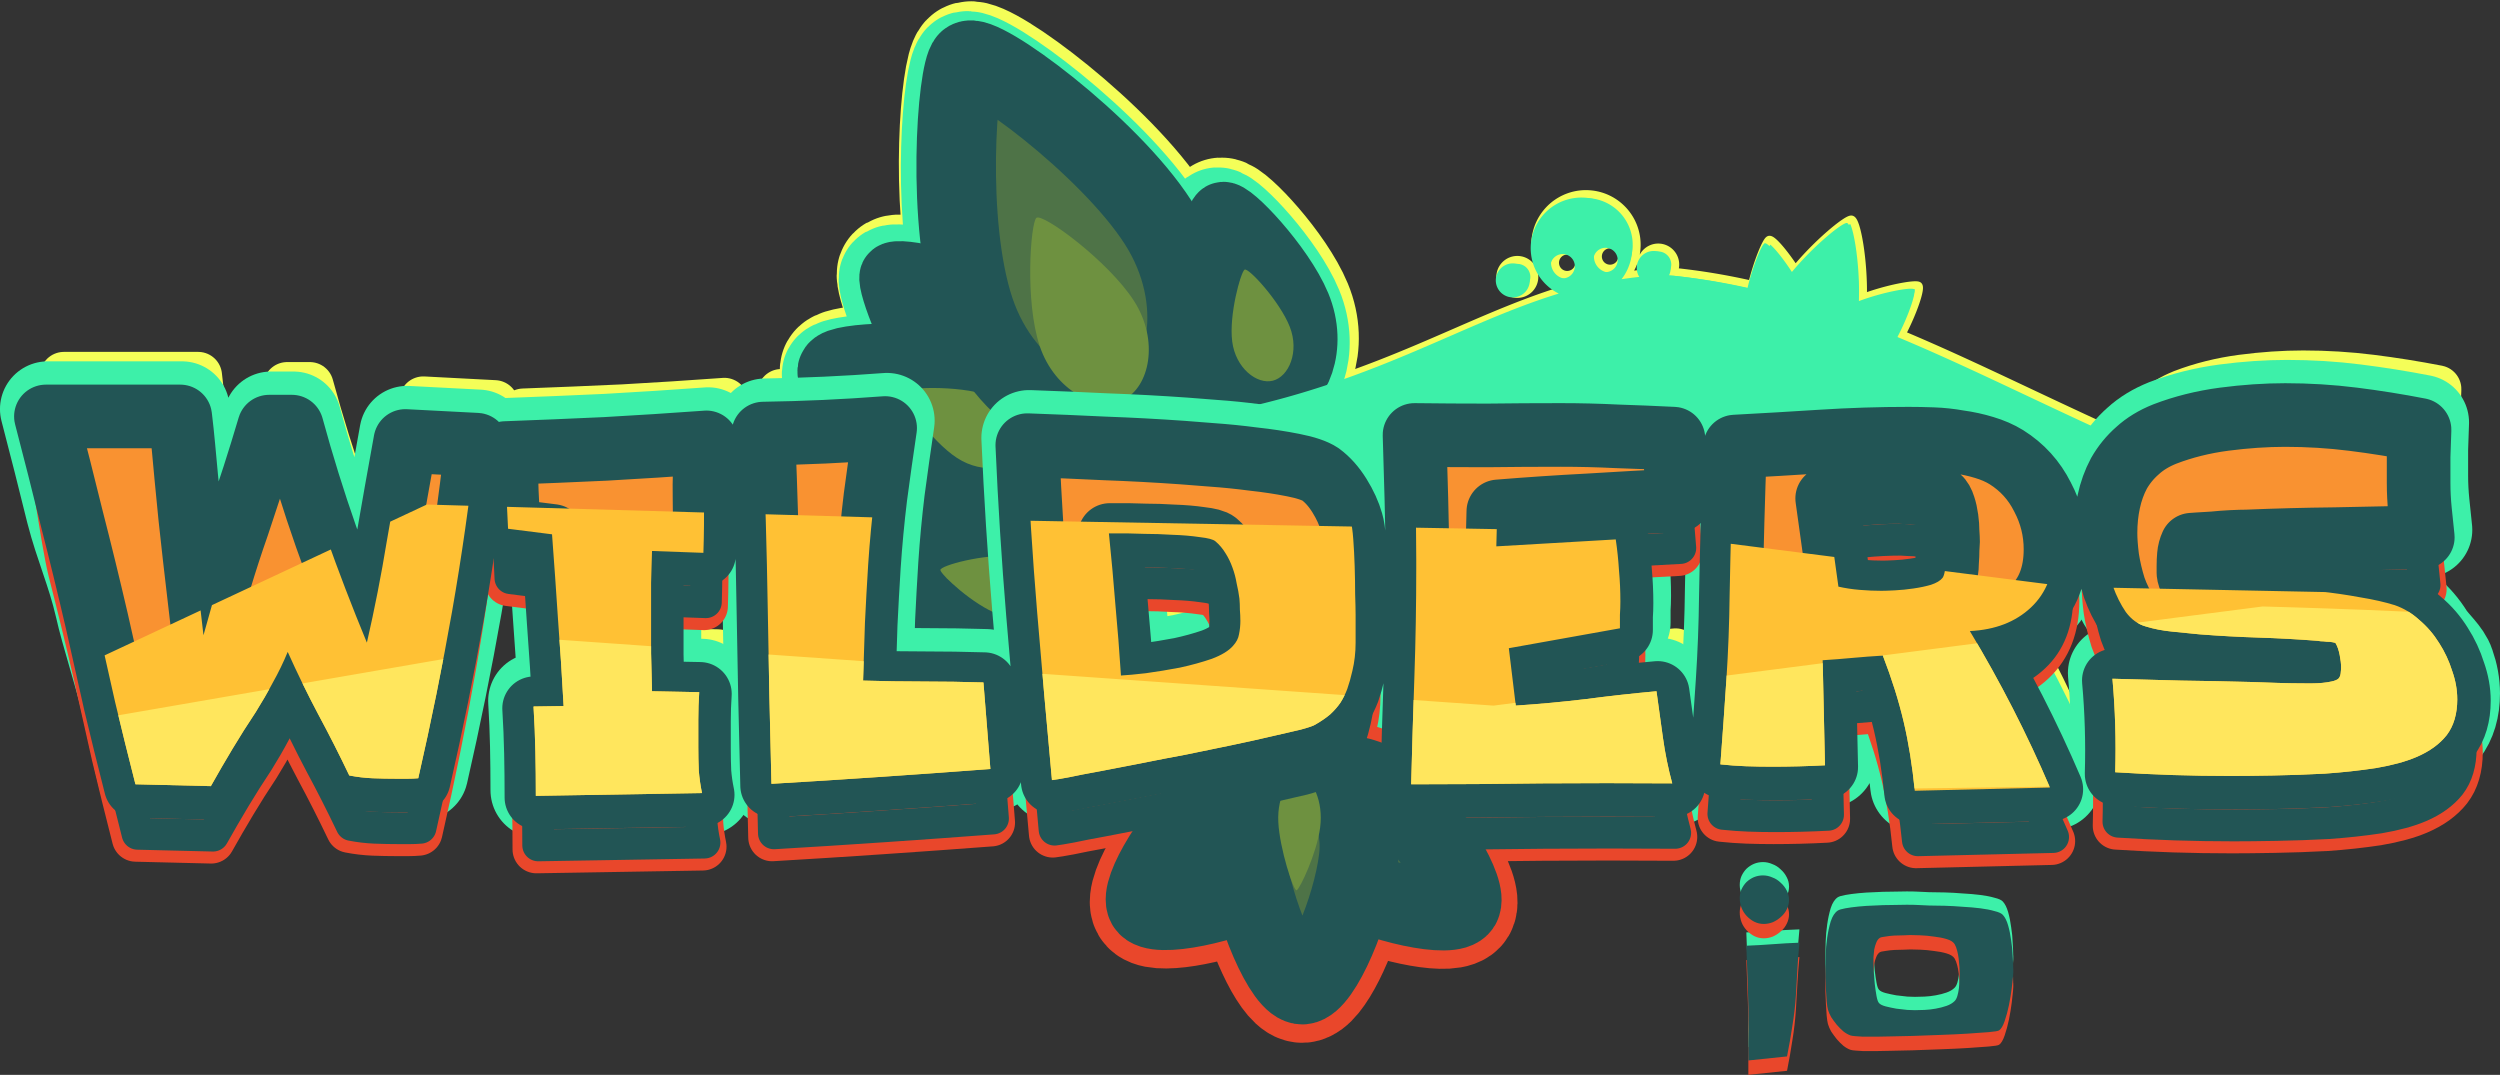 <?xml version="1.0" encoding="UTF-8" standalone="no"?>
<!-- Created with Inkscape (http://www.inkscape.org/) -->

<svg
   xmlns:dc="http://purl.org/dc/elements/1.1/"
   xmlns:cc="http://creativecommons.org/ns#"
   xmlns:rdf="http://www.w3.org/1999/02/22-rdf-syntax-ns#"
   xmlns:svg="http://www.w3.org/2000/svg"
   xmlns="http://www.w3.org/2000/svg"
   xmlns:sodipodi="http://sodipodi.sourceforge.net/DTD/sodipodi-0.dtd"
   xmlns:inkscape="http://www.inkscape.org/namespaces/inkscape"
   width="157.175mm"
   height="67.575mm"
   viewBox="0 0 157.175 67.575"
   version="1.1"
   id="svg3269"
   inkscape:version="0.92.4 (5da689c313, 2019-01-14)"
   sodipodi:docname="wilderslogo.svg">
  <rect x="0" y="0" width="157.175" height="67.575" fill="#333333" stroke="none"/>
  <defs
     id="defs3263">
    <clipPath
       clipPathUnits="userSpaceOnUse"
       id="clipPath3359">
      <g
         transform="translate(-3.9583333e-7,-49.311)"
         id="g3363"
         style="font-style:normal;font-variant:normal;font-weight:normal;font-stretch:normal;font-size:29.817px;line-height:1.25;font-family:Slackey;-inkscape-font-specification:Slackey;letter-spacing:0px;word-spacing:0px;fill:#f99231;fill-opacity:1;stroke:#225555;stroke-width:4;stroke-linejoin:round;stroke-miterlimit:4;stroke-dasharray:none;stroke-opacity:1;paint-order:stroke fill markers"
         aria-label="WILDERS">
        <path
           inkscape:connector-curvature="0"
           d="m 184.218,199.815 q 0,1.398 -0.67,2.271 -0.67,0.844 -1.893,1.369 -1.019,0.437 -2.562,0.699 -1.543,0.233 -3.203,0.349 -1.66,0.087 -3.261,0.116 -1.601,0.029 -2.679,0.029 -1.834,0 -3.64,-0.058 -1.776,-0.058 -3.611,-0.175 0.087,-2.97 -0.175,-5.882 2.184,0.058 4.339,0.116 2.184,0.029 4.368,0.087 0.844,0.029 1.689,0.058 0.874,0.029 1.747,0.029 0.146,0 0.437,0 0.291,0 0.611,-0.029 0.32,-0.029 0.582,-0.087 0.291,-0.058 0.437,-0.175 0.116,-0.116 0.146,-0.32 0.029,-0.233 0.029,-0.408 0,-0.32 -0.087,-0.757 -0.087,-0.466 -0.262,-0.757 -0.029,-0.029 -0.204,-0.058 -0.146,-0.029 -0.349,-0.029 -0.204,-0.029 -0.379,-0.029 -0.175,-0.029 -0.204,-0.029 -1.864,-0.146 -3.727,-0.204 -1.834,-0.058 -3.698,-0.204 -0.844,-0.087 -1.747,-0.175 -0.874,-0.087 -1.631,-0.32 -0.728,-0.204 -1.252,-0.903 -0.495,-0.728 -0.815,-1.631 -0.291,-0.932 -0.437,-1.864 -0.116,-0.932 -0.116,-1.572 0,-1.048 0.204,-1.98 0.204,-0.961 0.641,-1.776 0.466,-0.815 1.165,-1.427 0.699,-0.641 1.718,-1.048 1.747,-0.67 3.727,-0.932 2.009,-0.262 3.844,-0.262 2.155,0 4.251,0.262 2.096,0.262 4.193,0.67 -0.029,0.844 -0.058,1.689 0,0.815 0,1.66 0,0.844 0.087,1.718 0.087,0.844 0.175,1.689 -2.766,0.058 -5.532,0.116 -2.737,0.029 -5.532,0.146 -0.349,0 -0.961,0.029 -0.582,0.029 -1.136,0.087 -0.553,0.029 -0.961,0.058 -0.408,0.029 -0.408,0.029 -0.146,0.32 -0.175,0.67 -0.029,0.32 -0.029,0.67 0,0.175 0,0.437 0.029,0.262 0.146,0.408 0.029,0.029 0.495,0.087 0.466,0.058 1.019,0.116 0.582,0.058 1.077,0.116 0.524,0.058 0.641,0.058 0.961,0.087 2.242,0.204 1.31,0.116 2.65,0.262 1.369,0.146 2.621,0.379 1.252,0.204 2.184,0.495 0.844,0.291 1.543,0.932 0.728,0.611 1.252,1.456 0.524,0.815 0.815,1.747 0.32,0.903 0.32,1.776 z m -25.362,-9.522 q 0,2.388 -1.456,3.756 -1.456,1.369 -3.844,1.485 2.883,4.804 5.037,9.842 l -8.502,0.204 q -0.233,-2.359 -0.699,-4.339 -0.466,-1.98 -1.31,-4.164 -0.961,0.058 -1.922,0.146 -0.932,0.087 -1.864,0.146 l 0.146,6.61 q -1.66,0.087 -3.319,0.087 -0.844,0 -1.66,-0.029 -0.786,-0.029 -1.601,-0.116 0.204,-2.679 0.379,-5.329 0.175,-2.679 0.204,-5.329 0.087,-4.717 0.262,-9.434 2.737,-0.146 5.445,-0.32 2.737,-0.175 5.474,-0.175 0.699,0 1.514,0.029 0.815,0.029 1.631,0.175 0.844,0.116 1.601,0.349 0.786,0.233 1.398,0.611 1.485,0.932 2.271,2.504 0.815,1.543 0.815,3.29 z m -6.755,-0.466 q 0,-0.233 -0.029,-0.641 0,-0.408 -0.058,-0.815 -0.058,-0.437 -0.175,-0.786 -0.116,-0.379 -0.32,-0.553 -0.146,-0.116 -0.495,-0.175 -0.349,-0.058 -0.757,-0.087 -0.379,-0.058 -0.757,-0.058 -0.349,-0.029 -0.495,-0.029 -1.165,0 -2.3,0.116 -1.106,0.116 -2.213,0.291 l 0.786,5.649 q 0.641,0.146 1.339,0.204 0.699,0.058 1.369,0.058 0.291,0 0.844,-0.029 0.582,-0.029 1.165,-0.116 0.611,-0.087 1.106,-0.233 0.524,-0.175 0.728,-0.437 0.087,-0.116 0.146,-0.437 0.058,-0.349 0.058,-0.699 0.029,-0.379 0.029,-0.728 0.029,-0.349 0.029,-0.495 z m -16.947,-2.621 q -2.854,0.146 -5.678,0.32 -2.795,0.146 -5.649,0.379 l -0.058,2.3 7.512,-0.437 q 0.146,0.99 0.204,1.951 0.087,0.961 0.087,1.951 0,0.408 -0.029,0.844 0,0.437 0,0.844 l -6.988,1.252 0.437,3.611 q 2.213,-0.146 4.397,-0.408 2.213,-0.291 4.455,-0.495 0.204,1.456 0.408,2.941 0.204,1.456 0.582,2.854 -4.135,-0.029 -8.211,0 -4.077,0.058 -8.211,0.058 0.087,-3.407 0.204,-6.784 0.116,-3.378 0.116,-6.814 v -0.553 q 0,-1.98 -0.058,-3.931 -0.058,-1.98 -0.116,-3.989 2.3,0.029 4.572,0.029 2.3,-0.029 4.63,-0.029 1.776,0 3.523,0.087 1.776,0.058 3.552,0.146 z m -20.237,7.279 q 0,0.844 0,1.776 0,0.932 -0.204,1.776 -0.146,0.641 -0.32,1.136 -0.175,0.466 -0.437,0.874 -0.262,0.379 -0.641,0.728 -0.379,0.32 -0.932,0.641 -0.175,0.116 -0.932,0.32 -0.757,0.175 -1.893,0.437 -1.106,0.262 -2.504,0.553 -1.369,0.291 -2.824,0.582 -1.427,0.262 -2.854,0.553 -1.398,0.262 -2.562,0.495 -1.136,0.204 -1.951,0.379 -0.786,0.146 -1.048,0.175 -0.495,-5.329 -0.932,-10.57 -0.437,-5.241 -0.67,-10.599 2.446,0.087 4.863,0.204 2.417,0.087 4.892,0.262 0.641,0.058 1.864,0.146 1.252,0.087 2.591,0.262 1.339,0.146 2.504,0.379 1.194,0.233 1.718,0.582 0.67,0.495 1.194,1.339 0.524,0.844 0.757,1.66 0.116,0.379 0.175,1.194 0.058,0.786 0.087,1.689 0.029,0.903 0.029,1.747 0.029,0.844 0.029,1.281 z m -7.25,0.379 q 0,-0.32 -0.029,-0.67 0,-0.379 -0.029,-0.699 -0.058,-0.466 -0.175,-0.961 -0.087,-0.524 -0.262,-0.99 -0.175,-0.495 -0.437,-0.903 -0.262,-0.437 -0.641,-0.757 -0.204,-0.175 -0.99,-0.262 -0.786,-0.116 -1.718,-0.146 -0.932,-0.058 -1.747,-0.058 -0.815,-0.029 -1.048,-0.029 h -1.194 q 0.233,2.271 0.408,4.484 0.204,2.184 0.349,4.455 0.553,-0.029 1.572,-0.146 1.048,-0.146 2.126,-0.349 1.077,-0.233 2.009,-0.553 0.932,-0.349 1.339,-0.815 0.32,-0.349 0.379,-0.728 0.087,-0.408 0.087,-0.874 z m -15.724,9.347 q -3.465,0.262 -6.901,0.495 -3.407,0.233 -6.872,0.437 -0.146,-5.562 -0.233,-11.036 -0.087,-5.503 -0.32,-11.094 1.951,-0.029 3.844,-0.116 1.893,-0.087 3.814,-0.233 -0.32,2.155 -0.611,4.339 -0.262,2.155 -0.408,4.339 -0.116,1.834 -0.204,3.669 -0.058,1.805 -0.116,3.64 1.922,0.058 3.785,0.058 1.893,0 3.785,0.058 z M 74.036,183.567 q -0.146,1.776 -0.116,3.552 0.029,1.747 -0.029,3.494 l -3.232,-0.116 q -0.029,1.019 -0.058,2.009 0,0.99 0,2.009 0,1.223 0,2.417 0.029,1.165 0.058,2.388 l 2.97,0.058 q -0.058,0.844 -0.058,1.718 0,0.874 0,1.747 0,0.728 0.029,1.456 0.058,0.728 0.204,1.427 L 63.35,205.901 q 0,-1.427 -0.029,-2.795 -0.029,-1.398 -0.116,-2.824 l 1.893,-0.029 q -0.146,-2.737 -0.349,-5.416 -0.175,-2.679 -0.379,-5.387 l -2.766,-0.349 q -0.058,-1.223 -0.116,-2.417 -0.029,-1.223 -0.087,-2.446 3.174,-0.116 6.289,-0.262 3.145,-0.175 6.348,-0.408 z m -14.442,0.146 q -0.611,5.445 -1.514,10.599 -0.903,5.125 -2.126,10.482 -0.32,0.029 -0.67,0.029 -0.349,0 -0.67,0 -0.757,0 -1.514,-0.029 -0.728,-0.029 -1.485,-0.175 -0.932,-1.951 -1.951,-3.844 -1.019,-1.922 -1.922,-3.931 -0.408,0.99 -0.932,1.922 -0.495,0.932 -1.077,1.864 -0.757,1.136 -1.456,2.3 -0.699,1.165 -1.369,2.359 l -4.746,-0.116 q -0.67,-2.621 -1.281,-5.183 -0.582,-2.562 -1.165,-5.183 -0.757,-3.261 -1.572,-6.435 -0.786,-3.203 -1.631,-6.435 h 8.444 q 0.116,0.961 0.204,1.922 0.087,0.961 0.175,1.893 0.233,2.533 0.524,5.037 0.291,2.475 0.582,5.008 0.495,-1.776 0.99,-3.523 0.524,-1.747 1.136,-3.494 0.524,-1.572 1.019,-3.086 0.495,-1.543 0.961,-3.116 h 1.427 q 0.961,3.523 2.155,6.93 1.194,3.378 2.591,6.755 0.728,-3.174 1.252,-6.377 0.553,-3.203 1.136,-6.406 z"
           style="font-style:normal;font-variant:normal;font-weight:normal;font-stretch:normal;font-family:Slackey;-inkscape-font-specification:Slackey;fill:#f99231;fill-opacity:1;stroke:#225555;stroke-width:4;stroke-linejoin:round;stroke-miterlimit:4;stroke-dasharray:none;stroke-opacity:1;paint-order:stroke fill markers"
           id="path3361" />
      </g>
    </clipPath>
    <clipPath
       clipPathUnits="userSpaceOnUse"
       id="clipPath4244">
      <path
         inkscape:connector-curvature="0"
         d="m 432.317,457.902 q 0,3.287 -1.575,5.341 -1.575,1.986 -4.451,3.218 -2.397,1.027 -6.026,1.643 -3.629,0.548 -7.532,0.822 -3.903,0.206 -7.669,0.274 -3.766,0.068 -6.3,0.068 -4.314,0 -8.559,-0.137 -4.177,-0.137 -8.491,-0.411 0.205,-6.984 -0.411,-13.832 5.136,0.137 10.203,0.274 5.136,0.068 10.271,0.206 1.986,0.068 3.972,0.137 2.054,0.068 4.108,0.068 0.342,0 1.027,0 0.685,0 1.438,-0.068 0.753,-0.068 1.369,-0.205 0.685,-0.137 1.027,-0.411 0.274,-0.274 0.342,-0.753 0.068,-0.548 0.068,-0.959 0,-0.753 -0.205,-1.78 -0.206,-1.096 -0.616,-1.78 -0.068,-0.068 -0.479,-0.137 -0.342,-0.068 -0.822,-0.068 -0.479,-0.068 -0.89,-0.068 -0.411,-0.068 -0.479,-0.068 -4.382,-0.342 -8.765,-0.479 -4.314,-0.137 -8.696,-0.479 -1.986,-0.206 -4.108,-0.411 -2.054,-0.205 -3.835,-0.753 -1.712,-0.479 -2.944,-2.123 -1.164,-1.712 -1.917,-3.835 -0.685,-2.191 -1.027,-4.382 -0.274,-2.191 -0.274,-3.698 0,-2.465 0.479,-4.656 0.479,-2.26 1.506,-4.177 1.096,-1.917 2.739,-3.355 1.643,-1.506 4.04,-2.465 4.108,-1.575 8.765,-2.191 4.725,-0.616 9.039,-0.616 5.067,0 9.997,0.616 4.93,0.616 9.86,1.575 -0.068,1.986 -0.137,3.972 0,1.917 0,3.903 0,1.986 0.206,4.04 0.206,1.986 0.411,3.972 -6.505,0.137 -13.01,0.274 -6.437,0.068 -13.01,0.342 -0.822,0 -2.26,0.068 -1.369,0.068 -2.671,0.206 -1.301,0.068 -2.26,0.137 -0.959,0.068 -0.959,0.068 -0.342,0.753 -0.411,1.575 -0.068,0.753 -0.068,1.575 0,0.411 0,1.027 0.068,0.616 0.342,0.959 0.068,0.068 1.164,0.205 1.096,0.137 2.397,0.274 1.369,0.137 2.534,0.274 1.233,0.137 1.506,0.137 2.26,0.206 5.273,0.479 3.081,0.274 6.231,0.616 3.218,0.342 6.163,0.89 2.944,0.479 5.136,1.164 1.986,0.685 3.629,2.191 1.712,1.438 2.944,3.424 1.233,1.917 1.917,4.108 0.753,2.123 0.753,4.177 z m -59.642,-22.391 q 0,5.615 -3.424,8.833 -3.424,3.218 -9.039,3.492 6.779,11.298 11.846,23.145 l -19.995,0.479 q -0.548,-5.546 -1.643,-10.203 -1.096,-4.656 -3.081,-9.792 -2.26,0.137 -4.519,0.342 -2.191,0.206 -4.382,0.342 l 0.342,15.544 q -3.903,0.205 -7.806,0.205 -1.986,0 -3.903,-0.068 -1.849,-0.068 -3.766,-0.274 0.479,-6.3 0.89,-12.531 0.411,-6.3 0.479,-12.531 0.206,-11.093 0.616,-22.186 6.437,-0.342 12.805,-0.753 6.437,-0.411 12.873,-0.411 1.643,0 3.561,0.068 1.917,0.068 3.835,0.411 1.986,0.274 3.766,0.822 1.849,0.548 3.287,1.438 3.492,2.191 5.341,5.889 1.917,3.629 1.917,7.738 z m -15.886,-1.096 q 0,-0.548 -0.068,-1.506 0,-0.959 -0.137,-1.917 -0.137,-1.027 -0.411,-1.849 -0.274,-0.89 -0.753,-1.301 -0.342,-0.274 -1.164,-0.411 -0.822,-0.137 -1.78,-0.206 -0.89,-0.137 -1.78,-0.137 -0.822,-0.068 -1.164,-0.068 -2.739,0 -5.41,0.274 -2.602,0.274 -5.204,0.685 l 1.849,13.284 q 1.506,0.342 3.15,0.479 1.643,0.137 3.218,0.137 0.685,0 1.986,-0.068 1.369,-0.068 2.739,-0.274 1.438,-0.206 2.602,-0.548 1.233,-0.411 1.712,-1.027 0.205,-0.274 0.342,-1.027 0.137,-0.822 0.137,-1.643 0.068,-0.89 0.068,-1.712 0.068,-0.822 0.068,-1.164 z m -39.852,-6.163 q -6.711,0.342 -13.353,0.753 -6.574,0.342 -13.284,0.89 l -0.137,5.41 17.667,-1.027 q 0.342,2.328 0.479,4.588 0.206,2.26 0.206,4.588 0,0.959 -0.068,1.986 0,1.027 0,1.986 l -16.434,2.944 1.027,8.491 q 5.204,-0.342 10.34,-0.959 5.204,-0.685 10.477,-1.164 0.479,3.424 0.959,6.916 0.479,3.424 1.369,6.711 -9.723,-0.068 -19.31,0 -9.586,0.137 -19.31,0.137 0.206,-8.012 0.479,-15.955 0.274,-7.943 0.274,-16.023 v -1.301 q 0,-4.656 -0.137,-9.244 -0.137,-4.656 -0.274,-9.381 5.41,0.068 10.751,0.068 5.41,-0.068 10.888,-0.068 4.177,0 8.285,0.206 4.177,0.137 8.354,0.342 z m -47.59,17.119 q 0,1.986 0,4.177 0,2.191 -0.479,4.177 -0.342,1.506 -0.753,2.671 -0.411,1.096 -1.027,2.054 -0.616,0.89 -1.506,1.712 -0.89,0.753 -2.191,1.506 -0.411,0.274 -2.191,0.753 -1.78,0.411 -4.451,1.027 -2.602,0.616 -5.889,1.301 -3.218,0.685 -6.642,1.369 -3.355,0.616 -6.711,1.301 -3.287,0.616 -6.026,1.164 -2.671,0.479 -4.588,0.89 -1.849,0.342 -2.465,0.411 -1.164,-12.531 -2.191,-24.856 -1.027,-12.325 -1.575,-24.925 5.752,0.206 11.435,0.479 5.683,0.206 11.504,0.616 1.506,0.137 4.382,0.342 2.944,0.205 6.094,0.616 3.15,0.342 5.889,0.89 2.807,0.548 4.04,1.369 1.575,1.164 2.807,3.15 1.233,1.986 1.78,3.903 0.274,0.89 0.411,2.807 0.137,1.849 0.206,3.972 0.068,2.123 0.068,4.109 0.068,1.986 0.068,3.013 z m -17.05,0.89 q 0,-0.753 -0.068,-1.575 0,-0.89 -0.068,-1.643 -0.137,-1.096 -0.411,-2.26 -0.206,-1.233 -0.616,-2.328 -0.411,-1.164 -1.027,-2.123 -0.616,-1.027 -1.506,-1.78 -0.479,-0.411 -2.328,-0.616 -1.849,-0.274 -4.04,-0.342 -2.191,-0.137 -4.108,-0.137 -1.917,-0.068 -2.465,-0.068 h -2.807 q 0.548,5.341 0.959,10.545 0.479,5.136 0.822,10.477 1.301,-0.068 3.698,-0.342 2.465,-0.342 4.999,-0.822 2.534,-0.548 4.725,-1.301 2.191,-0.822 3.15,-1.917 0.753,-0.822 0.89,-1.712 0.206,-0.959 0.206,-2.054 z m -36.976,21.98 q -8.149,0.616 -16.229,1.164 -8.012,0.548 -16.16,1.027 -0.342,-13.079 -0.548,-25.952 -0.205,-12.942 -0.753,-26.089 4.588,-0.068 9.039,-0.274 4.451,-0.206 8.97,-0.548 -0.753,5.067 -1.438,10.203 -0.616,5.067 -0.959,10.203 -0.274,4.314 -0.479,8.628 -0.137,4.245 -0.274,8.559 4.519,0.137 8.902,0.137 4.451,0 8.902,0.137 z m -42.112,-48.549 q -0.342,4.177 -0.274,8.354 0.069,4.108 -0.069,8.217 l -7.601,-0.274 q -0.069,2.397 -0.137,4.725 0,2.328 0,4.725 0,2.876 0,5.683 0.069,2.739 0.137,5.615 l 6.984,0.137 q -0.137,1.986 -0.137,4.04 0,2.054 0,4.108 0,1.712 0.069,3.424 0.137,1.712 0.479,3.355 l -24.582,0.411 q 0,-3.355 -0.069,-6.574 -0.069,-3.287 -0.274,-6.642 l 4.451,-0.068 q -0.342,-6.437 -0.822,-12.736 -0.411,-6.3 -0.89,-12.668 l -6.505,-0.822 q -0.137,-2.876 -0.274,-5.683 -0.069,-2.876 -0.205,-5.752 7.464,-0.274 14.791,-0.616 7.395,-0.411 14.928,-0.959 z m -33.964,0.342 q -1.438,12.805 -3.561,24.925 -2.123,12.052 -4.999,24.651 -0.753,0.068 -1.575,0.068 -0.822,0 -1.575,0 -1.78,0 -3.561,-0.068 -1.712,-0.068 -3.492,-0.411 -2.191,-4.588 -4.588,-9.039 -2.397,-4.519 -4.519,-9.244 -0.959,2.328 -2.191,4.519 -1.164,2.191 -2.534,4.382 -1.78,2.671 -3.424,5.41 -1.643,2.739 -3.218,5.546 L 88.847,470.502 q -1.575,-6.163 -3.013,-12.189 -1.369,-6.026 -2.739,-12.189 -1.78,-7.669 -3.698,-15.133 -1.849,-7.532 -3.835,-15.133 H 95.421 q 0.274,2.26 0.479,4.519 0.205,2.26 0.411,4.451 0.548,5.957 1.233,11.846 0.685,5.82 1.369,11.778 1.164,-4.177 2.328,-8.285 1.233,-4.108 2.671,-8.217 1.233,-3.698 2.397,-7.258 1.164,-3.629 2.26,-7.327 h 3.355 q 2.26,8.285 5.067,16.297 2.807,7.943 6.094,15.886 1.712,-7.464 2.944,-14.996 1.301,-7.532 2.671,-15.064 z"
         style="font-style:normal;font-variant:normal;font-weight:normal;font-stretch:normal;font-size:29.817px;line-height:1.25;font-family:Slackey;-inkscape-font-specification:Slackey;letter-spacing:0px;word-spacing:0px;display:inline;fill:#f99231;fill-opacity:1;stroke:#225555;stroke-width:9.407;stroke-linejoin:round;stroke-miterlimit:4;stroke-dasharray:none;stroke-opacity:1;paint-order:stroke fill markers"
         id="path4246" />
    </clipPath>
    <clipPath
       clipPathUnits="userSpaceOnUse"
       id="clipPath4238">
      <path
         inkscape:connector-curvature="0"
         d="m 432.317,457.902 q 0,3.287 -1.575,5.341 -1.575,1.986 -4.451,3.218 -2.397,1.027 -6.026,1.643 -3.629,0.548 -7.532,0.822 -3.903,0.206 -7.669,0.274 -3.766,0.068 -6.3,0.068 -4.314,0 -8.559,-0.137 -4.177,-0.137 -8.491,-0.411 0.205,-6.984 -0.411,-13.832 5.136,0.137 10.203,0.274 5.136,0.068 10.271,0.206 1.986,0.068 3.972,0.137 2.054,0.068 4.108,0.068 0.342,0 1.027,0 0.685,0 1.438,-0.068 0.753,-0.068 1.369,-0.205 0.685,-0.137 1.027,-0.411 0.274,-0.274 0.342,-0.753 0.068,-0.548 0.068,-0.959 0,-0.753 -0.205,-1.78 -0.206,-1.096 -0.616,-1.78 -0.068,-0.068 -0.479,-0.137 -0.342,-0.068 -0.822,-0.068 -0.479,-0.068 -0.89,-0.068 -0.411,-0.068 -0.479,-0.068 -4.382,-0.342 -8.765,-0.479 -4.314,-0.137 -8.696,-0.479 -1.986,-0.206 -4.108,-0.411 -2.054,-0.205 -3.835,-0.753 -1.712,-0.479 -2.944,-2.123 -1.164,-1.712 -1.917,-3.835 -0.685,-2.191 -1.027,-4.382 -0.274,-2.191 -0.274,-3.698 0,-2.465 0.479,-4.656 0.479,-2.26 1.506,-4.177 1.096,-1.917 2.739,-3.355 1.643,-1.506 4.04,-2.465 4.108,-1.575 8.765,-2.191 4.725,-0.616 9.039,-0.616 5.067,0 9.997,0.616 4.93,0.616 9.86,1.575 -0.068,1.986 -0.137,3.972 0,1.917 0,3.903 0,1.986 0.206,4.04 0.206,1.986 0.411,3.972 -6.505,0.137 -13.01,0.274 -6.437,0.068 -13.01,0.342 -0.822,0 -2.26,0.068 -1.369,0.068 -2.671,0.206 -1.301,0.068 -2.26,0.137 -0.959,0.068 -0.959,0.068 -0.342,0.753 -0.411,1.575 -0.068,0.753 -0.068,1.575 0,0.411 0,1.027 0.068,0.616 0.342,0.959 0.068,0.068 1.164,0.205 1.096,0.137 2.397,0.274 1.369,0.137 2.534,0.274 1.233,0.137 1.506,0.137 2.26,0.206 5.273,0.479 3.081,0.274 6.231,0.616 3.218,0.342 6.163,0.89 2.944,0.479 5.136,1.164 1.986,0.685 3.629,2.191 1.712,1.438 2.944,3.424 1.233,1.917 1.917,4.108 0.753,2.123 0.753,4.177 z m -59.642,-22.391 q 0,5.615 -3.424,8.833 -3.424,3.218 -9.039,3.492 6.779,11.298 11.846,23.145 l -19.995,0.479 q -0.548,-5.546 -1.643,-10.203 -1.096,-4.656 -3.081,-9.792 -2.26,0.137 -4.519,0.342 -2.191,0.206 -4.382,0.342 l 0.342,15.544 q -3.903,0.205 -7.806,0.205 -1.986,0 -3.903,-0.068 -1.849,-0.068 -3.766,-0.274 0.479,-6.3 0.89,-12.531 0.411,-6.3 0.479,-12.531 0.206,-11.093 0.616,-22.186 6.437,-0.342 12.805,-0.753 6.437,-0.411 12.873,-0.411 1.643,0 3.561,0.068 1.917,0.068 3.835,0.411 1.986,0.274 3.766,0.822 1.849,0.548 3.287,1.438 3.492,2.191 5.341,5.889 1.917,3.629 1.917,7.738 z m -15.886,-1.096 q 0,-0.548 -0.068,-1.506 0,-0.959 -0.137,-1.917 -0.137,-1.027 -0.411,-1.849 -0.274,-0.89 -0.753,-1.301 -0.342,-0.274 -1.164,-0.411 -0.822,-0.137 -1.78,-0.206 -0.89,-0.137 -1.78,-0.137 -0.822,-0.068 -1.164,-0.068 -2.739,0 -5.41,0.274 -2.602,0.274 -5.204,0.685 l 1.849,13.284 q 1.506,0.342 3.15,0.479 1.643,0.137 3.218,0.137 0.685,0 1.986,-0.068 1.369,-0.068 2.739,-0.274 1.438,-0.206 2.602,-0.548 1.233,-0.411 1.712,-1.027 0.205,-0.274 0.342,-1.027 0.137,-0.822 0.137,-1.643 0.068,-0.89 0.068,-1.712 0.068,-0.822 0.068,-1.164 z m -39.852,-6.163 q -6.711,0.342 -13.353,0.753 -6.574,0.342 -13.284,0.89 l -0.137,5.41 17.667,-1.027 q 0.342,2.328 0.479,4.588 0.206,2.26 0.206,4.588 0,0.959 -0.068,1.986 0,1.027 0,1.986 l -16.434,2.944 1.027,8.491 q 5.204,-0.342 10.34,-0.959 5.204,-0.685 10.477,-1.164 0.479,3.424 0.959,6.916 0.479,3.424 1.369,6.711 -9.723,-0.068 -19.31,0 -9.586,0.137 -19.31,0.137 0.206,-8.012 0.479,-15.955 0.274,-7.943 0.274,-16.023 v -1.301 q 0,-4.656 -0.137,-9.244 -0.137,-4.656 -0.274,-9.381 5.41,0.068 10.751,0.068 5.41,-0.068 10.888,-0.068 4.177,0 8.285,0.206 4.177,0.137 8.354,0.342 z m -47.59,17.119 q 0,1.986 0,4.177 0,2.191 -0.479,4.177 -0.342,1.506 -0.753,2.671 -0.411,1.096 -1.027,2.054 -0.616,0.89 -1.506,1.712 -0.89,0.753 -2.191,1.506 -0.411,0.274 -2.191,0.753 -1.78,0.411 -4.451,1.027 -2.602,0.616 -5.889,1.301 -3.218,0.685 -6.642,1.369 -3.355,0.616 -6.711,1.301 -3.287,0.616 -6.026,1.164 -2.671,0.479 -4.588,0.89 -1.849,0.342 -2.465,0.411 -1.164,-12.531 -2.191,-24.856 -1.027,-12.325 -1.575,-24.925 5.752,0.206 11.435,0.479 5.683,0.206 11.504,0.616 1.506,0.137 4.382,0.342 2.944,0.205 6.094,0.616 3.15,0.342 5.889,0.89 2.807,0.548 4.04,1.369 1.575,1.164 2.807,3.15 1.233,1.986 1.78,3.903 0.274,0.89 0.411,2.807 0.137,1.849 0.206,3.972 0.068,2.123 0.068,4.109 0.068,1.986 0.068,3.013 z m -17.05,0.89 q 0,-0.753 -0.068,-1.575 0,-0.89 -0.068,-1.643 -0.137,-1.096 -0.411,-2.26 -0.206,-1.233 -0.616,-2.328 -0.411,-1.164 -1.027,-2.123 -0.616,-1.027 -1.506,-1.78 -0.479,-0.411 -2.328,-0.616 -1.849,-0.274 -4.04,-0.342 -2.191,-0.137 -4.108,-0.137 -1.917,-0.068 -2.465,-0.068 h -2.807 q 0.548,5.341 0.959,10.545 0.479,5.136 0.822,10.477 1.301,-0.068 3.698,-0.342 2.465,-0.342 4.999,-0.822 2.534,-0.548 4.725,-1.301 2.191,-0.822 3.15,-1.917 0.753,-0.822 0.89,-1.712 0.206,-0.959 0.206,-2.054 z m -36.976,21.98 q -8.149,0.616 -16.229,1.164 -8.012,0.548 -16.16,1.027 -0.342,-13.079 -0.548,-25.952 -0.205,-12.942 -0.753,-26.089 4.588,-0.068 9.039,-0.274 4.451,-0.206 8.97,-0.548 -0.753,5.067 -1.438,10.203 -0.616,5.067 -0.959,10.203 -0.274,4.314 -0.479,8.628 -0.137,4.245 -0.274,8.559 4.519,0.137 8.902,0.137 4.451,0 8.902,0.137 z m -42.112,-48.549 q -0.342,4.177 -0.274,8.354 0.069,4.108 -0.069,8.217 l -7.601,-0.274 q -0.069,2.397 -0.137,4.725 0,2.328 0,4.725 0,2.876 0,5.683 0.069,2.739 0.137,5.615 l 6.984,0.137 q -0.137,1.986 -0.137,4.04 0,2.054 0,4.108 0,1.712 0.069,3.424 0.137,1.712 0.479,3.355 l -24.582,0.411 q 0,-3.355 -0.069,-6.574 -0.069,-3.287 -0.274,-6.642 l 4.451,-0.068 q -0.342,-6.437 -0.822,-12.736 -0.411,-6.3 -0.89,-12.668 l -6.505,-0.822 q -0.137,-2.876 -0.274,-5.683 -0.069,-2.876 -0.205,-5.752 7.464,-0.274 14.791,-0.616 7.395,-0.411 14.928,-0.959 z m -33.964,0.342 q -1.438,12.805 -3.561,24.925 -2.123,12.052 -4.999,24.651 -0.753,0.068 -1.575,0.068 -0.822,0 -1.575,0 -1.78,0 -3.561,-0.068 -1.712,-0.068 -3.492,-0.411 -2.191,-4.588 -4.588,-9.039 -2.397,-4.519 -4.519,-9.244 -0.959,2.328 -2.191,4.519 -1.164,2.191 -2.534,4.382 -1.78,2.671 -3.424,5.41 -1.643,2.739 -3.218,5.546 L 88.847,470.502 q -1.575,-6.163 -3.013,-12.189 -1.369,-6.026 -2.739,-12.189 -1.78,-7.669 -3.698,-15.133 -1.849,-7.532 -3.835,-15.133 H 95.421 q 0.274,2.26 0.479,4.519 0.205,2.26 0.411,4.451 0.548,5.957 1.233,11.846 0.685,5.82 1.369,11.778 1.164,-4.177 2.328,-8.285 1.233,-4.108 2.671,-8.217 1.233,-3.698 2.397,-7.258 1.164,-3.629 2.26,-7.327 h 3.355 q 2.26,8.285 5.067,16.297 2.807,7.943 6.094,15.886 1.712,-7.464 2.944,-14.996 1.301,-7.532 2.671,-15.064 z"
         style="font-style:normal;font-variant:normal;font-weight:normal;font-stretch:normal;font-size:29.817px;line-height:1.25;font-family:Slackey;-inkscape-font-specification:Slackey;letter-spacing:0px;word-spacing:0px;display:inline;fill:#f99231;fill-opacity:1;stroke:#225555;stroke-width:9.407;stroke-linejoin:round;stroke-miterlimit:4;stroke-dasharray:none;stroke-opacity:1;paint-order:stroke fill markers"
         id="path4240" />
    </clipPath>
  </defs>
  <sodipodi:namedview
     id="base"
     pagecolor="#ffffff"
     bordercolor="#666666"
     borderopacity="1.0"
     inkscape:pageopacity="0.0"
     inkscape:pageshadow="2"
     inkscape:zoom="1.4142136"
     inkscape:cx="266.88909"
     inkscape:cy="221.17484"
     inkscape:document-units="mm"
     inkscape:current-layer="text1633"
     showgrid="false"
     inkscape:window-width="1920"
     inkscape:window-height="1027"
     inkscape:window-x="-8"
     inkscape:window-y="-8"
     inkscape:window-maximized="1"
     fit-margin-top="0"
     fit-margin-left="0"
     fit-margin-right="0"
     fit-margin-bottom="0"
     inkscape:snap-global="false" />
  <g
     inkscape:label="Layer 1"
     inkscape:groupmode="layer"
     id="layer1"
     transform="translate(-29.514,-107.108)"
     style="display:inline">
    <path
       inkscape:connector-curvature="0"
       id="path3186"
       d="m 90.453,110.798 c -0.036,0.009 -0.065,0.024 -0.086,0.046 -0.638,0.643 -1.31,8.791 0.046,14.368 -2.187,-0.803 -4.572,-1.22 -4.687,-0.914 -0.139,0.369 0.954,3.51 2.433,5.659 -2.849,-0.294 -5.98,-0.012 -6.017,0.392 -0.049,0.538 2.973,4.825 5.689,6.515 2.717,1.69 5.841,0.961 6.66,-0.807 0.485,-1.049 0.159,-2.478 -0.818,-3.672 0.324,-0.128 0.606,-0.311 0.826,-0.548 2.157,1.647 4.684,2.148 6.531,1.265 3.187,-1.527 4.431,-7.215 1.297,-12.101 -3.036,-4.733 -10.767,-10.481 -11.874,-10.203 z m 15.841,9.817 c -0.017,9e-4 -0.032,0.005 -0.043,0.014 -0.377,0.264 -1.504,4.582 -1.11,7.275 0.394,2.694 2.584,4.324 4.182,3.885 1.598,-0.44 2.645,-2.962 1.604,-5.477 -1.008,-2.437 -4.098,-5.733 -4.633,-5.697 z"
       style="opacity:1;fill:none;fill-opacity:1;stroke:#f4fe58;stroke-width:7.2;stroke-linecap:round;stroke-linejoin:round;stroke-miterlimit:4;stroke-dasharray:none;stroke-opacity:1;paint-order:stroke fill markers" />
    <g
       transform="translate(-150.253,26.047)"
       aria-label="WILDERS"
       style="font-style:normal;font-variant:normal;font-weight:normal;font-stretch:normal;font-size:29.817px;line-height:1.25;font-family:Slackey;-inkscape-font-specification:Slackey;letter-spacing:0px;word-spacing:0px;fill:none;fill-opacity:1;stroke:#f4fe58;stroke-width:3;stroke-linejoin:round;stroke-miterlimit:4;stroke-dasharray:none;stroke-opacity:1;paint-order:stroke fill markers"
       id="text3184">
      <path
         inkscape:connector-curvature="0"
         d="m 210.863,106.461 q -0.611,5.445 -1.514,10.599 -0.903,5.125 -2.126,10.482 -0.32,0.029 -0.67,0.029 -0.349,0 -0.67,0 -0.757,0 -1.514,-0.029 -0.728,-0.029 -1.485,-0.175 -0.932,-1.951 -1.951,-3.844 -1.019,-1.922 -1.922,-3.931 -0.408,0.99 -0.932,1.922 -0.495,0.932 -1.077,1.864 -0.757,1.136 -1.456,2.3 -0.699,1.165 -1.369,2.359 l -4.746,-0.116 q -0.67,-2.621 -1.281,-5.183 -0.582,-2.562 -1.165,-5.183 -0.757,-3.261 -1.572,-6.435 -0.786,-3.203 -1.631,-6.435 h 8.444 q 0.116,0.961 0.204,1.922 0.087,0.961 0.175,1.893 0.233,2.533 0.524,5.037 0.291,2.475 0.582,5.008 0.495,-1.776 0.99,-3.523 0.524,-1.747 1.136,-3.494 0.524,-1.572 1.019,-3.087 0.495,-1.543 0.961,-3.116 h 1.427 q 0.961,3.523 2.155,6.93 1.194,3.378 2.591,6.755 0.728,-3.174 1.252,-6.377 0.553,-3.203 1.136,-6.406 z"
         style="font-style:normal;font-variant:normal;font-weight:normal;font-stretch:normal;font-family:Slackey;-inkscape-font-specification:Slackey;fill:none;fill-opacity:1;stroke:#f4fe58;stroke-width:3;stroke-linejoin:round;stroke-miterlimit:4;stroke-dasharray:none;stroke-opacity:1;paint-order:stroke fill markers"
         id="path3248" />
      <path
         inkscape:connector-curvature="0"
         d="m 225.305,106.315 q -0.146,1.776 -0.116,3.552 0.029,1.747 -0.029,3.494 l -3.232,-0.116 q -0.029,1.019 -0.058,2.009 0,0.99 0,2.009 0,1.223 0,2.417 0.029,1.165 0.058,2.388 l 2.97,0.058 q -0.058,0.844 -0.058,1.718 0,0.874 0,1.747 0,0.728 0.029,1.456 0.058,0.728 0.204,1.427 l -10.453,0.175 q 0,-1.427 -0.029,-2.795 -0.029,-1.398 -0.116,-2.824 l 1.893,-0.029 q -0.146,-2.737 -0.349,-5.416 -0.175,-2.679 -0.379,-5.387 l -2.766,-0.349 q -0.058,-1.223 -0.116,-2.417 -0.029,-1.223 -0.087,-2.446 3.174,-0.116 6.289,-0.262 3.145,-0.175 6.348,-0.408 z"
         style="font-style:normal;font-variant:normal;font-weight:normal;font-stretch:normal;font-family:Slackey;-inkscape-font-specification:Slackey;fill:none;fill-opacity:1;stroke:#f4fe58;stroke-width:3;stroke-linejoin:round;stroke-miterlimit:4;stroke-dasharray:none;stroke-opacity:1;paint-order:stroke fill markers"
         id="path3250" />
      <path
         inkscape:connector-curvature="0"
         d="m 243.213,126.959 q -3.465,0.262 -6.901,0.495 -3.407,0.233 -6.872,0.437 -0.146,-5.561 -0.233,-11.036 -0.087,-5.503 -0.32,-11.094 1.951,-0.029 3.844,-0.116 1.893,-0.087 3.814,-0.233 -0.32,2.155 -0.611,4.339 -0.262,2.155 -0.408,4.339 -0.116,1.834 -0.204,3.669 -0.058,1.805 -0.116,3.64 1.922,0.058 3.785,0.058 1.893,0 3.785,0.058 z"
         style="font-style:normal;font-variant:normal;font-weight:normal;font-stretch:normal;font-family:Slackey;-inkscape-font-specification:Slackey;fill:none;fill-opacity:1;stroke:#f4fe58;stroke-width:3;stroke-linejoin:round;stroke-miterlimit:4;stroke-dasharray:none;stroke-opacity:1;paint-order:stroke fill markers"
         id="path3252" />
      <path
         inkscape:connector-curvature="0"
         d="m 266.187,117.234 q 0,0.844 0,1.776 0,0.932 -0.204,1.776 -0.146,0.641 -0.32,1.136 -0.175,0.466 -0.437,0.874 -0.262,0.379 -0.641,0.728 -0.379,0.32 -0.932,0.641 -0.175,0.116 -0.932,0.32 -0.757,0.175 -1.893,0.437 -1.106,0.262 -2.504,0.553 -1.369,0.291 -2.824,0.582 -1.427,0.262 -2.854,0.553 -1.398,0.262 -2.562,0.495 -1.136,0.204 -1.951,0.379 -0.786,0.146 -1.048,0.175 -0.495,-5.329 -0.932,-10.57 -0.437,-5.241 -0.67,-10.599 2.446,0.087 4.863,0.204 2.417,0.087 4.892,0.262 0.641,0.058 1.864,0.146 1.252,0.087 2.591,0.262 1.339,0.146 2.504,0.379 1.194,0.233 1.718,0.582 0.67,0.495 1.194,1.339 0.524,0.844 0.757,1.66 0.116,0.379 0.175,1.194 0.058,0.786 0.087,1.689 0.029,0.903 0.029,1.747 0.029,0.844 0.029,1.281 z m -7.25,0.379 q 0,-0.32 -0.029,-0.67 0,-0.379 -0.029,-0.699 -0.058,-0.466 -0.175,-0.961 -0.087,-0.524 -0.262,-0.99 -0.175,-0.495 -0.437,-0.903 -0.262,-0.437 -0.641,-0.757 -0.204,-0.175 -0.99,-0.262 -0.786,-0.116 -1.718,-0.146 -0.932,-0.058 -1.747,-0.058 -0.815,-0.029 -1.048,-0.029 h -1.194 q 0.233,2.271 0.408,4.484 0.204,2.184 0.349,4.455 0.553,-0.029 1.572,-0.146 1.048,-0.146 2.126,-0.349 1.077,-0.233 2.009,-0.553 0.932,-0.349 1.339,-0.815 0.32,-0.349 0.379,-0.728 0.087,-0.408 0.087,-0.874 z"
         style="font-style:normal;font-variant:normal;font-weight:normal;font-stretch:normal;font-family:Slackey;-inkscape-font-specification:Slackey;fill:none;fill-opacity:1;stroke:#f4fe58;stroke-width:3;stroke-linejoin:round;stroke-miterlimit:4;stroke-dasharray:none;stroke-opacity:1;paint-order:stroke fill markers"
         id="path3254" />
      <path
         inkscape:connector-curvature="0"
         d="m 286.423,109.955 q -2.854,0.146 -5.678,0.32 -2.795,0.146 -5.649,0.379 l -0.058,2.3 7.512,-0.437 q 0.146,0.99 0.204,1.951 0.087,0.961 0.087,1.951 0,0.408 -0.029,0.844 0,0.437 0,0.844 l -6.988,1.252 0.437,3.611 q 2.213,-0.146 4.397,-0.408 2.213,-0.291 4.455,-0.495 0.204,1.456 0.408,2.941 0.204,1.456 0.582,2.854 -4.135,-0.029 -8.211,0 -4.077,0.058 -8.211,0.058 0.087,-3.407 0.204,-6.784 0.116,-3.378 0.116,-6.814 v -0.553 q 0,-1.98 -0.058,-3.931 -0.058,-1.98 -0.116,-3.989 2.3,0.029 4.572,0.029 2.3,-0.029 4.63,-0.029 1.776,0 3.523,0.087 1.776,0.058 3.552,0.146 z"
         style="font-style:normal;font-variant:normal;font-weight:normal;font-stretch:normal;font-family:Slackey;-inkscape-font-specification:Slackey;fill:none;fill-opacity:1;stroke:#f4fe58;stroke-width:3;stroke-linejoin:round;stroke-miterlimit:4;stroke-dasharray:none;stroke-opacity:1;paint-order:stroke fill markers"
         id="path3256" />
      <path
         inkscape:connector-curvature="0"
         d="m 310.125,113.041 q 0,2.388 -1.456,3.756 -1.456,1.369 -3.844,1.485 2.883,4.804 5.037,9.842 l -8.502,0.204 q -0.233,-2.359 -0.699,-4.339 -0.466,-1.98 -1.31,-4.164 -0.961,0.058 -1.922,0.146 -0.932,0.087 -1.864,0.146 l 0.146,6.61 q -1.66,0.087 -3.319,0.087 -0.844,0 -1.66,-0.029 -0.786,-0.029 -1.601,-0.116 0.204,-2.679 0.379,-5.329 0.175,-2.679 0.204,-5.329 0.087,-4.717 0.262,-9.434 2.737,-0.146 5.445,-0.32 2.737,-0.175 5.474,-0.175 0.699,0 1.514,0.029 0.815,0.029 1.631,0.175 0.844,0.116 1.601,0.349 0.786,0.233 1.398,0.611 1.485,0.932 2.271,2.504 0.815,1.543 0.815,3.29 z m -6.755,-0.466 q 0,-0.233 -0.029,-0.641 0,-0.408 -0.058,-0.815 -0.058,-0.437 -0.175,-0.786 -0.116,-0.379 -0.32,-0.553 -0.146,-0.116 -0.495,-0.175 -0.349,-0.058 -0.757,-0.087 -0.379,-0.058 -0.757,-0.058 -0.349,-0.029 -0.495,-0.029 -1.165,0 -2.3,0.116 -1.106,0.116 -2.213,0.291 l 0.786,5.649 q 0.641,0.146 1.339,0.204 0.699,0.058 1.369,0.058 0.291,0 0.844,-0.029 0.582,-0.029 1.165,-0.116 0.611,-0.087 1.106,-0.233 0.524,-0.175 0.728,-0.437 0.087,-0.116 0.146,-0.437 0.058,-0.349 0.058,-0.699 0.029,-0.379 0.029,-0.728 0.029,-0.349 0.029,-0.495 z"
         style="font-style:normal;font-variant:normal;font-weight:normal;font-stretch:normal;font-family:Slackey;-inkscape-font-specification:Slackey;fill:none;fill-opacity:1;stroke:#f4fe58;stroke-width:3;stroke-linejoin:round;stroke-miterlimit:4;stroke-dasharray:none;stroke-opacity:1;paint-order:stroke fill markers"
         id="path3258" />
      <path
         d="m 334.958,122.563 c 0,0.932 0.306,1.689 -0.141,2.271 -0.446,0.563 -1.077,1.019 -1.893,1.369 -0.679,0.291 -1.534,0.524 -2.562,0.699 -1.029,0.155 -2.096,0.272 -3.203,0.349 -1.106,0.058 -2.194,0.097 -3.261,0.116 -1.068,0.019 -1.961,0.029 -2.679,0.029 -1.223,0 -2.436,-0.019 -3.64,-0.058 -1.184,-0.039 -2.388,-0.097 -3.611,-0.175 0.058,-1.98 3e-5,-3.941 -0.175,-5.882 1.456,0.039 2.902,0.078 4.339,0.116 1.456,0.019 2.912,0.049 4.368,0.087 l 1.689,0.058 c 0.582,0.019 1.165,0.029 1.747,0.029 h 0.437 c 0.194,0 0.398,-0.01 0.611,-0.029 0.214,-0.019 0.408,-0.049 0.582,-0.087 0.194,-0.039 0.34,-0.097 0.437,-0.175 0.078,-0.078 0.126,-0.184 0.146,-0.32 0.019,-0.155 0.029,-0.291 0.029,-0.408 0,-0.214 -0.029,-0.466 -0.087,-0.757 -0.058,-0.311 -0.146,-0.563 -0.262,-0.757 -0.019,-0.019 -0.087,-0.039 -0.204,-0.058 -0.097,-0.019 -0.214,-0.029 -0.349,-0.029 -0.136,-0.019 -0.262,-0.029 -0.379,-0.029 -0.116,-0.019 -0.184,-0.029 -0.204,-0.029 -1.242,-0.097 -2.485,-0.165 -3.727,-0.204 -1.223,-0.039 -2.456,-0.107 -3.698,-0.204 -0.563,-0.058 -1.145,-0.117 -1.747,-0.175 -0.582,-0.058 -1.126,-0.165 -1.631,-0.32 -0.485,-0.136 -0.903,-0.437 -1.252,-0.903 -0.33,-0.485 -0.602,-1.029 -0.815,-1.631 -0.194,-0.621 -0.34,-1.242 -0.437,-1.864 -0.078,-0.621 -0.116,-1.145 -0.116,-1.572 0,-0.699 0.068,-1.359 0.204,-1.98 0.136,-0.641 0.349,-1.233 0.641,-1.776 0.311,-0.544 0.699,-1.019 1.165,-1.427 0.466,-0.427 1.039,-0.776 1.718,-1.048 1.165,-0.446 2.407,-0.757 3.727,-0.932 1.339,-0.175 2.621,-0.262 3.844,-0.262 1.436,0 2.854,0.087 4.251,0.262 1.398,0.175 2.795,0.398 4.193,0.67 l -0.058,1.689 v 1.66 c 0,0.563 0.029,1.136 0.087,1.718 0.058,0.563 0.117,1.126 0.175,1.689 -1.844,0.039 -3.688,0.078 -5.532,0.116 -1.825,0.019 -3.669,0.068 -5.532,0.146 -0.233,0 -0.553,0.01 -0.961,0.029 -0.388,0.019 -0.767,0.049 -1.136,0.087 -0.369,0.019 -0.689,0.039 -0.961,0.058 l -0.408,0.029 c -0.097,0.214 -0.155,0.437 -0.175,0.67 -0.019,0.214 -0.029,0.437 -0.029,0.67 v 0.437 c 0.019,0.175 0.068,0.311 0.146,0.408 0.019,0.019 0.184,0.049 0.495,0.087 0.311,0.039 0.65,0.078 1.019,0.116 0.388,0.039 0.747,0.078 1.077,0.116 0.349,0.039 0.563,0.058 0.641,0.058 0.641,0.058 1.388,0.126 2.242,0.204 0.874,0.078 1.757,0.165 2.65,0.262 0.912,0.097 1.257,0.223 2.091,0.379 2.744,2.042 3.953,2.462 6.115,6.406 z"
         style="font-style:normal;font-variant:normal;font-weight:normal;font-stretch:normal;font-family:Slackey;-inkscape-font-specification:Slackey;fill:none;fill-opacity:1;stroke:#f4fe58;stroke-width:3;stroke-linejoin:round;stroke-miterlimit:4;stroke-dasharray:none;stroke-opacity:1;paint-order:stroke fill markers"
         id="path3260"
         inkscape:connector-curvature="0"
         sodipodi:nodetypes="ccccccsccccccssscccscccccccccccccscccccssccsccccccsccsccccccccccc" />
    </g>
    <path
       id="path3189"
       d="m 129.322,119.312 a 3.188,3.188 0 0 0 -0.543,0.029 3.188,3.188 0 0 0 -2.714,3.601 3.188,3.188 0 0 0 1.732,2.405 c -6.038,1.846 -11.34,5.41 -20.386,7.32 0,0 5.746,3.073 6.281,3.073 0.535,0 51.286,-0.343 51.286,-0.343 -5.932,-2.586 -10.968,-5.193 -15.915,-7.264 0.754,-1.433 1.254,-2.955 1.055,-3.066 -0.211,-0.118 -1.923,0.176 -3.482,0.764 0.06,-2.321 -0.403,-4.923 -0.734,-4.923 -0.317,1.6e-4 -2.136,1.48 -3.518,3.166 -0.723,-1.11 -1.481,-1.978 -1.649,-1.885 -0.188,0.104 -0.729,1.388 -1.075,2.821 -1.595,-0.363 -3.23,-0.64 -4.928,-0.814 a 1.069,1.069 0 0 0 0.104,-0.457 1.069,1.069 0 0 0 -1.068,-1.069 1.069,1.069 0 0 0 -1.069,1.069 1.069,1.069 0 0 0 0.161,0.562 c -0.378,0.039 -0.748,0.088 -1.114,0.143 a 3.188,3.188 0 0 0 0.635,-2.388 3.188,3.188 0 0 0 -3.058,-2.743 z m 1.385,3.158 a 0.764,0.764 0 0 1 0.788,0.657 0.764,0.764 0 0 1 -0.651,0.864 0.764,0.764 0 0 1 -0.863,-0.651 0.764,0.764 0 0 1 0.65,-0.864 0.764,0.764 0 0 1 0.076,-0.007 z m -2.695,0.395 a 0.764,0.764 0 0 1 0.787,0.657 0.764,0.764 0 0 1 -0.651,0.863 0.764,0.764 0 0 1 -0.862,-0.65 0.764,0.764 0 0 1 0.65,-0.864 0.764,0.764 0 0 1 0.076,-0.007 z m -3.104,0.584 a 1.069,1.069 0 0 0 -1.069,1.069 1.069,1.069 0 0 0 1.069,1.069 1.069,1.069 0 0 0 1.069,-1.069 1.069,1.069 0 0 0 -1.069,-1.069 z"
       style="fill:#3df0a9;fill-opacity:1;stroke:#f4fe58;stroke-width:0.5;stroke-linecap:butt;stroke-linejoin:miter;stroke-miterlimit:4;stroke-dasharray:none;stroke-opacity:1"
       inkscape:connector-curvature="0" />
    <path
       style="opacity:1;fill:none;fill-opacity:1;stroke:#3df0a9;stroke-width:6.5;stroke-linecap:round;stroke-linejoin:round;stroke-miterlimit:4;stroke-dasharray:none;stroke-opacity:1;paint-order:stroke fill markers"
       d="m 90.229,111.065 c -0.036,0.009 -0.065,0.024 -0.086,0.046 -0.638,0.643 -1.31,8.791 0.046,14.368 -2.186,-0.803 -4.572,-1.22 -4.687,-0.914 -0.139,0.369 0.954,3.51 2.433,5.659 -2.849,-0.294 -5.98,-0.012 -6.017,0.392 -0.049,0.538 2.973,4.825 5.689,6.515 2.717,1.69 5.841,0.961 6.66,-0.807 0.485,-1.049 0.159,-2.478 -0.818,-3.672 0.324,-0.128 0.606,-0.311 0.826,-0.548 2.157,1.647 4.684,2.148 6.531,1.265 3.187,-1.527 4.431,-7.215 1.297,-12.101 -3.036,-4.733 -10.767,-10.481 -11.874,-10.203 z m 15.841,9.817 c -0.017,9e-4 -0.032,0.005 -0.043,0.014 -0.376,0.264 -1.504,4.582 -1.11,7.275 0.394,2.694 2.584,4.324 4.182,3.885 1.598,-0.44 2.645,-2.962 1.604,-5.477 -1.008,-2.437 -4.098,-5.733 -4.633,-5.697 z"
       id="ellipse1844-6-7-7-53-3-1-9-3"
       inkscape:connector-curvature="0" />
    <g
       transform="matrix(0.681,0.51,-0.51,0.681,15.93,-92.941)"
       id="g2887-7-0">
      <path
         sodipodi:nodetypes="zzzzz"
         inkscape:connector-curvature="0"
         id="ellipse1844-6-7-7-53-3-1-9"
         d="m 235.603,137.245 c 0.168,-0.513 5.652,0.415 8.404,2.047 2.752,1.632 3.546,4.742 2.353,6.282 -1.193,1.539 -4.402,1.551 -6.671,-0.705 -2.269,-2.256 -4.254,-7.111 -4.086,-7.624 z"
         style="opacity:1;fill:#4e7347;fill-opacity:1;stroke:#225555;stroke-width:5;stroke-linecap:round;stroke-linejoin:round;stroke-miterlimit:4;stroke-dasharray:none;stroke-opacity:1;paint-order:stroke fill markers" />
      <path
         sodipodi:nodetypes="zzzzz"
         inkscape:connector-curvature="0"
         id="ellipse1844-6-7-7-53-3-2-8-9-6-5"
         d="m 239.282,139.454 c 0.111,-0.317 3.512,0.327 5.205,1.376 1.693,1.049 2.149,2.994 1.388,3.938 -0.761,0.943 -2.758,0.912 -4.143,-0.52 -1.385,-1.431 -2.561,-4.477 -2.45,-4.794 z"
         style="opacity:1;fill:#6e9140;fill-opacity:1;stroke:none;stroke-width:1.715;stroke-linecap:round;stroke-linejoin:round;stroke-miterlimit:4;stroke-dasharray:none;stroke-opacity:1;paint-order:stroke fill markers" />
    </g>
    <g
       transform="matrix(0.85,0.037,-0.037,0.85,-109.51,-0.879)"
       id="g2887-7">
      <path
         sodipodi:nodetypes="zzzzz"
         inkscape:connector-curvature="0"
         id="ellipse1844-6-7-7-53-3-1"
         d="m 235.603,137.245 c 0.168,-0.513 5.652,0.415 8.404,2.047 2.752,1.632 3.546,4.742 2.353,6.282 -1.193,1.539 -4.402,1.551 -6.671,-0.705 -2.269,-2.256 -4.254,-7.111 -4.086,-7.624 z"
         style="opacity:1;fill:#4e7347;fill-opacity:1;stroke:#225555;stroke-width:5;stroke-linecap:round;stroke-linejoin:round;stroke-miterlimit:4;stroke-dasharray:none;stroke-opacity:1;paint-order:stroke fill markers" />
      <path
         sodipodi:nodetypes="zzzzz"
         inkscape:connector-curvature="0"
         id="ellipse1844-6-7-7-53-3-2-8-9-6"
         d="m 239.282,139.454 c 0.111,-0.317 3.512,0.327 5.205,1.376 1.693,1.049 2.149,2.994 1.388,3.938 -0.761,0.943 -2.758,0.912 -4.143,-0.52 -1.385,-1.431 -2.561,-4.477 -2.45,-4.794 z"
         style="opacity:1;fill:#6e9140;fill-opacity:1;stroke:none;stroke-width:1.715;stroke-linecap:round;stroke-linejoin:round;stroke-miterlimit:4;stroke-dasharray:none;stroke-opacity:1;paint-order:stroke fill markers" />
    </g>
    <g
       id="g2887"
       transform="rotate(-12.939,128.916,810.482)">
      <path
         sodipodi:nodetypes="zzzzz"
         inkscape:connector-curvature="0"
         id="ellipse1844-6-7-7-53-3"
         d="m 235.603,137.245 c 0.168,-0.513 5.652,0.415 8.404,2.047 2.752,1.632 3.546,4.742 2.353,6.282 -1.193,1.539 -4.402,1.551 -6.671,-0.705 -2.269,-2.256 -4.254,-7.111 -4.086,-7.624 z"
         style="opacity:1;fill:#4e7347;fill-opacity:1;stroke:#225555;stroke-width:5;stroke-linecap:round;stroke-linejoin:round;stroke-miterlimit:4;stroke-dasharray:none;stroke-opacity:1;paint-order:stroke fill markers" />
      <path
         sodipodi:nodetypes="zzzzz"
         inkscape:connector-curvature="0"
         id="ellipse1844-6-7-7-53-3-2-8-9"
         d="m 239.282,139.454 c 0.111,-0.317 3.512,0.327 5.205,1.376 1.693,1.049 2.149,2.994 1.388,3.938 -0.761,0.943 -2.758,0.912 -4.143,-0.52 -1.385,-1.431 -2.561,-4.477 -2.45,-4.794 z"
         style="opacity:1;fill:#6e9140;fill-opacity:1;stroke:none;stroke-width:1.715;stroke-linecap:round;stroke-linejoin:round;stroke-miterlimit:4;stroke-dasharray:none;stroke-opacity:1;paint-order:stroke fill markers" />
    </g>
    <g
       id="g2891"
       transform="rotate(-12.939,128.916,810.482)">
      <path
         sodipodi:nodetypes="zzzzz"
         inkscape:connector-curvature="0"
         id="ellipse1844-6-7-7-53-3-2"
         d="m 247.986,120.077 c 0.829,-0.523 7.423,7.114 9.383,12.578 1.96,5.463 -0.526,10.728 -3.974,11.503 -3.448,0.772 -7.947,-2.922 -8.511,-8.698 -0.565,-5.777 2.274,-14.859 3.102,-15.382 z"
         style="opacity:1;fill:#4e7347;fill-opacity:1;stroke:#225555;stroke-width:5;stroke-linecap:round;stroke-linejoin:round;stroke-miterlimit:4;stroke-dasharray:none;stroke-opacity:1;paint-order:stroke fill markers" />
      <path
         sodipodi:nodetypes="zzzzz"
         inkscape:connector-curvature="0"
         id="ellipse1844-6-7-7-53-3-2-8"
         d="m 249.962,130.652 c 0.425,-0.269 3.811,3.653 4.818,6.459 1.007,2.805 -0.27,5.509 -2.04,5.907 -1.771,0.397 -4.081,-1.5 -4.371,-4.467 -0.29,-2.966 1.167,-7.63 1.593,-7.899 z"
         style="opacity:1;fill:#6e9140;fill-opacity:1;stroke:none;stroke-width:2.567;stroke-linecap:round;stroke-linejoin:round;stroke-miterlimit:4;stroke-dasharray:none;stroke-opacity:1;paint-order:stroke fill markers" />
    </g>
    <g
       transform="matrix(0.767,-0.368,0.368,0.767,-146.213,124.043)"
       id="g2887-7-8">
      <path
         sodipodi:nodetypes="zzzzz"
         inkscape:connector-curvature="0"
         id="ellipse1844-6-7-7-53-3-1-0"
         d="m 235.603,137.245 c 0.168,-0.513 5.652,0.415 8.404,2.047 2.752,1.632 3.546,4.742 2.353,6.282 -1.193,1.539 -4.402,1.551 -6.671,-0.705 -2.269,-2.256 -4.254,-7.111 -4.086,-7.624 z"
         style="opacity:1;fill:#4e7347;fill-opacity:1;stroke:#225555;stroke-width:5;stroke-linecap:round;stroke-linejoin:round;stroke-miterlimit:4;stroke-dasharray:none;stroke-opacity:1;paint-order:stroke fill markers" />
      <path
         sodipodi:nodetypes="zzzzz"
         inkscape:connector-curvature="0"
         id="ellipse1844-6-7-7-53-3-2-8-9-6-1"
         d="m 239.282,139.454 c 0.111,-0.317 3.512,0.327 5.205,1.376 1.693,1.049 2.149,2.994 1.388,3.938 -0.761,0.943 -2.758,0.912 -4.143,-0.52 -1.385,-1.431 -2.561,-4.477 -2.45,-4.794 z"
         style="opacity:1;fill:#6e9140;fill-opacity:1;stroke:none;stroke-width:1.715;stroke-linecap:round;stroke-linejoin:round;stroke-miterlimit:4;stroke-dasharray:none;stroke-opacity:1;paint-order:stroke fill markers" />
    </g>
    <g
       transform="translate(-150.253,26.047)"
       aria-label="WILDERS"
       style="font-style:normal;font-variant:normal;font-weight:normal;font-stretch:normal;font-size:29.817px;line-height:1.25;font-family:Slackey;-inkscape-font-specification:Slackey;letter-spacing:0px;word-spacing:0px;fill:none;fill-opacity:1;stroke:#3df0a9;stroke-width:6;stroke-linejoin:round;stroke-miterlimit:4;stroke-dasharray:none;stroke-opacity:1;paint-order:stroke fill markers"
       id="text886">
      <path
         d="m 209.846,108.555 c -0.408,3.63 -0.912,7.163 -1.514,10.599 -0.602,3.416 -1.31,6.911 -2.126,10.482 -0.214,0.019 -0.437,0.029 -0.67,0.029 h -0.67 c -0.505,0 -1.009,-0.01 -1.514,-0.029 -0.485,-0.019 -0.98,-0.078 -1.485,-0.175 -0.621,-1.301 -1.271,-2.582 -1.951,-3.844 -0.679,-1.281 -1.32,-2.591 -1.922,-3.931 -0.272,0.66 -0.582,1.301 -0.932,1.922 -0.33,0.621 -0.689,1.242 -1.077,1.864 -0.505,0.757 -0.99,1.524 -1.456,2.3 -0.466,0.776 -0.922,1.563 -1.369,2.359 l -4.212,-0.15 c -0.446,-1.747 -0.706,-3.107 -1.114,-4.815 -0.388,-1.708 -1.244,-4.271 -1.632,-6.018 -0.505,-2.174 -1.263,-3.818 -1.806,-5.934 -0.524,-2.135 -1.068,-4.28 -1.631,-6.435 h 8.444 c 0.078,0.641 0.146,1.281 0.204,1.922 0.058,0.641 0.117,1.271 0.175,1.893 0.155,1.689 0.33,3.368 0.524,5.037 0.194,1.65 0.388,3.319 0.582,5.008 0.33,-1.184 0.66,-2.359 0.99,-3.523 0.349,-1.165 0.728,-2.329 1.136,-3.494 0.349,-1.048 0.689,-2.077 1.019,-3.086 0.33,-1.029 0.65,-2.067 0.961,-3.116 h 1.427 c 0.641,2.349 1.359,4.659 2.155,6.93 0.796,2.252 1.66,4.504 2.591,6.755 0.485,-2.116 0.903,-4.242 1.252,-6.377 0.369,-2.135 0.747,-4.271 1.136,-6.406 z"
         style="font-style:normal;font-variant:normal;font-weight:normal;font-stretch:normal;font-family:Slackey;-inkscape-font-specification:Slackey;fill:none;fill-opacity:1;stroke:#3df0a9;stroke-width:6;stroke-linejoin:round;stroke-miterlimit:4;stroke-dasharray:none;stroke-opacity:1;paint-order:stroke fill markers"
         id="path3233"
         inkscape:connector-curvature="0"
         sodipodi:nodetypes="cccsscccccccccccccccccccccccccccc" />
      <path
         inkscape:connector-curvature="0"
         d="m 224.288,108.41 q -0.146,1.776 -0.116,3.552 0.029,1.747 -0.029,3.494 l -3.232,-0.116 q -0.029,1.019 -0.058,2.009 0,0.99 0,2.009 0,1.223 0,2.417 0.029,1.165 0.058,2.388 l 2.97,0.058 q -0.058,0.844 -0.058,1.718 0,0.874 0,1.747 0,0.728 0.029,1.456 0.058,0.728 0.204,1.427 l -10.453,0.175 q 0,-1.427 -0.029,-2.795 -0.029,-1.398 -0.116,-2.824 l 1.893,-0.029 q -0.146,-2.737 -0.349,-5.416 -0.175,-2.679 -0.379,-5.387 l -2.766,-0.349 q -0.058,-1.223 -0.116,-2.417 -0.029,-1.223 -0.087,-2.446 3.174,-0.116 6.289,-0.262 3.145,-0.175 6.348,-0.408 z"
         style="font-style:normal;font-variant:normal;font-weight:normal;font-stretch:normal;font-family:Slackey;-inkscape-font-specification:Slackey;fill:none;fill-opacity:1;stroke:#3df0a9;stroke-width:6;stroke-linejoin:round;stroke-miterlimit:4;stroke-dasharray:none;stroke-opacity:1;paint-order:stroke fill markers"
         id="path3235" />
      <path
         inkscape:connector-curvature="0"
         d="m 242.196,129.054 q -3.465,0.262 -6.901,0.495 -3.407,0.233 -6.872,0.437 -0.146,-5.562 -0.233,-11.036 -0.087,-5.503 -0.32,-11.094 1.951,-0.029 3.844,-0.116 1.893,-0.087 3.814,-0.233 -0.32,2.155 -0.611,4.339 -0.262,2.155 -0.408,4.339 -0.116,1.834 -0.204,3.669 -0.058,1.805 -0.116,3.64 1.922,0.058 3.785,0.058 1.893,0 3.785,0.058 z"
         style="font-style:normal;font-variant:normal;font-weight:normal;font-stretch:normal;font-family:Slackey;-inkscape-font-specification:Slackey;fill:none;fill-opacity:1;stroke:#3df0a9;stroke-width:6;stroke-linejoin:round;stroke-miterlimit:4;stroke-dasharray:none;stroke-opacity:1;paint-order:stroke fill markers"
         id="path3237" />
      <path
         inkscape:connector-curvature="0"
         d="m 265.17,119.329 q 0,0.844 0,1.776 0,0.932 -0.204,1.776 -0.146,0.641 -0.32,1.136 -0.175,0.466 -0.437,0.874 -0.262,0.379 -0.641,0.728 -0.379,0.32 -0.932,0.641 -0.175,0.116 -0.932,0.32 -0.757,0.175 -1.893,0.437 -1.106,0.262 -2.504,0.553 -1.369,0.291 -2.824,0.582 -1.427,0.262 -2.854,0.553 -1.398,0.262 -2.562,0.495 -1.136,0.204 -1.951,0.379 -0.786,0.146 -1.048,0.175 -0.495,-5.329 -0.932,-10.57 -0.437,-5.241 -0.67,-10.599 2.446,0.087 4.863,0.204 2.417,0.087 4.892,0.262 0.641,0.058 1.864,0.146 1.252,0.087 2.591,0.262 1.339,0.146 2.504,0.379 1.194,0.233 1.718,0.582 0.67,0.495 1.194,1.339 0.524,0.844 0.757,1.66 0.116,0.379 0.175,1.194 0.058,0.786 0.087,1.689 0.029,0.903 0.029,1.747 0.029,0.844 0.029,1.281 z m -7.25,0.379 q 0,-0.32 -0.029,-0.67 0,-0.379 -0.029,-0.699 -0.058,-0.466 -0.175,-0.961 -0.087,-0.524 -0.262,-0.99 -0.175,-0.495 -0.437,-0.903 -0.262,-0.437 -0.641,-0.757 -0.204,-0.175 -0.99,-0.262 -0.786,-0.116 -1.718,-0.146 -0.932,-0.058 -1.747,-0.058 -0.815,-0.029 -1.048,-0.029 h -1.194 q 0.233,2.271 0.408,4.484 0.204,2.184 0.349,4.455 0.553,-0.029 1.572,-0.146 1.048,-0.146 2.126,-0.349 1.077,-0.233 2.009,-0.553 0.932,-0.349 1.339,-0.815 0.32,-0.349 0.379,-0.728 0.087,-0.408 0.087,-0.874 z"
         style="font-style:normal;font-variant:normal;font-weight:normal;font-stretch:normal;font-family:Slackey;-inkscape-font-specification:Slackey;fill:none;fill-opacity:1;stroke:#3df0a9;stroke-width:6;stroke-linejoin:round;stroke-miterlimit:4;stroke-dasharray:none;stroke-opacity:1;paint-order:stroke fill markers"
         id="path3239" />
      <path
         inkscape:connector-curvature="0"
         d="m 285.407,112.049 q -2.854,0.146 -5.678,0.32 -2.795,0.146 -5.649,0.379 l -0.058,2.3 7.512,-0.437 q 0.146,0.99 0.204,1.951 0.087,0.961 0.087,1.951 0,0.408 -0.029,0.844 0,0.437 0,0.844 l -6.988,1.252 0.437,3.611 q 2.213,-0.146 4.397,-0.408 2.213,-0.291 4.455,-0.495 0.204,1.456 0.408,2.941 0.204,1.456 0.582,2.854 -4.135,-0.029 -8.211,0 -4.076,0.058 -8.211,0.058 0.087,-3.407 0.204,-6.784 0.116,-3.378 0.116,-6.814 v -0.553 q 0,-1.98 -0.058,-3.931 -0.058,-1.98 -0.116,-3.989 2.3,0.029 4.572,0.029 2.3,-0.029 4.63,-0.029 1.776,0 3.523,0.087 1.776,0.058 3.552,0.146 z"
         style="font-style:normal;font-variant:normal;font-weight:normal;font-stretch:normal;font-family:Slackey;-inkscape-font-specification:Slackey;fill:none;fill-opacity:1;stroke:#3df0a9;stroke-width:6;stroke-linejoin:round;stroke-miterlimit:4;stroke-dasharray:none;stroke-opacity:1;paint-order:stroke fill markers"
         id="path3241" />
      <path
         inkscape:connector-curvature="0"
         d="m 309.109,115.136 q 0,2.388 -1.456,3.756 -1.456,1.369 -3.844,1.485 2.883,4.804 5.037,9.842 l -8.502,0.204 q -0.233,-2.359 -0.699,-4.339 -0.466,-1.98 -1.31,-4.164 -0.961,0.058 -1.922,0.146 -0.932,0.087 -1.864,0.146 l 0.146,6.61 q -1.66,0.087 -3.319,0.087 -0.844,0 -1.66,-0.029 -0.786,-0.029 -1.601,-0.116 0.204,-2.679 0.379,-5.329 0.175,-2.679 0.204,-5.329 0.087,-4.717 0.262,-9.434 2.737,-0.146 5.445,-0.32 2.737,-0.175 5.474,-0.175 0.699,0 1.514,0.029 0.815,0.029 1.631,0.175 0.844,0.116 1.601,0.349 0.786,0.233 1.398,0.611 1.485,0.932 2.271,2.504 0.815,1.543 0.815,3.29 z M 302.353,114.67 q 0,-0.233 -0.029,-0.641 0,-0.408 -0.058,-0.815 -0.058,-0.437 -0.175,-0.786 -0.116,-0.379 -0.32,-0.553 -0.146,-0.116 -0.495,-0.175 -0.349,-0.058 -0.757,-0.087 -0.379,-0.058 -0.757,-0.058 -0.349,-0.029 -0.495,-0.029 -1.165,0 -2.3,0.116 -1.106,0.116 -2.213,0.291 l 0.786,5.649 q 0.641,0.146 1.339,0.204 0.699,0.058 1.369,0.058 0.291,0 0.844,-0.029 0.582,-0.029 1.165,-0.116 0.611,-0.087 1.106,-0.233 0.524,-0.175 0.728,-0.437 0.087,-0.116 0.146,-0.437 0.058,-0.349 0.058,-0.699 0.029,-0.379 0.029,-0.728 0.029,-0.349 0.029,-0.495 z"
         style="font-style:normal;font-variant:normal;font-weight:normal;font-stretch:normal;font-family:Slackey;-inkscape-font-specification:Slackey;fill:none;fill-opacity:1;stroke:#3df0a9;stroke-width:6;stroke-linejoin:round;stroke-miterlimit:4;stroke-dasharray:none;stroke-opacity:1;paint-order:stroke fill markers"
         id="path3243" />
      <path
         d="m 333.941,124.657 c 0,0.932 -0.223,1.689 -0.67,2.271 -0.446,0.563 -1.077,1.019 -1.893,1.369 -0.679,0.291 -1.534,0.524 -2.562,0.699 -1.029,0.155 -1.567,0.272 -2.674,0.349 -1.106,0.058 -2.194,0.097 -3.261,0.116 -1.068,0.019 -1.961,0.029 -2.679,0.029 -1.223,0 -2.436,-0.019 -3.64,-0.058 -1.184,-0.039 -2.388,-0.097 -3.611,-0.175 0.058,-1.98 3e-5,-3.941 -0.175,-5.882 1.456,0.039 2.902,0.078 4.339,0.116 1.456,0.019 2.912,0.049 4.368,0.087 l 1.689,0.058 c 0.582,0.019 1.165,0.029 1.747,0.029 h 0.437 c 0.194,0 0.398,-0.01 0.611,-0.029 0.214,-0.019 0.408,-0.049 0.582,-0.087 0.194,-0.039 0.34,-0.097 0.437,-0.175 0.078,-0.078 0.126,-0.184 0.146,-0.32 0.019,-0.155 0.029,-0.291 0.029,-0.408 0,-0.214 -0.029,-0.466 -0.087,-0.757 -0.058,-0.311 -0.146,-0.563 -0.262,-0.757 -0.019,-0.019 -0.087,-0.039 -0.204,-0.058 -0.097,-0.019 -0.214,-0.029 -0.349,-0.029 -0.136,-0.019 -0.262,-0.029 -0.379,-0.029 -0.116,-0.019 -0.184,-0.029 -0.204,-0.029 -1.242,-0.097 -2.485,-0.165 -3.727,-0.204 -1.223,-0.039 -2.456,-0.107 -3.698,-0.204 -0.563,-0.058 -1.145,-0.117 -1.747,-0.175 -0.582,-0.058 -1.126,-0.165 -1.631,-0.32 -0.485,-0.136 -0.903,-0.437 -1.252,-0.903 -0.33,-0.485 -0.602,-1.029 -0.815,-1.631 -0.194,-0.621 -0.34,-1.242 -0.437,-1.864 -0.078,-0.621 -0.116,-1.145 -0.116,-1.572 0,-0.699 0.068,-1.359 0.204,-1.98 0.136,-0.641 0.349,-1.233 0.641,-1.776 0.311,-0.544 0.699,-1.019 1.165,-1.427 0.466,-0.427 1.039,-0.776 1.718,-1.048 1.165,-0.446 2.407,-0.757 3.727,-0.932 1.339,-0.175 2.621,-0.262 3.844,-0.262 1.436,0 2.854,0.087 4.251,0.262 1.398,0.175 2.795,0.398 4.193,0.67 l -0.058,1.689 v 1.66 c 0,0.563 0.029,1.136 0.087,1.718 0.058,0.563 0.116,1.126 0.175,1.689 -1.844,0.039 -3.688,0.078 -5.532,0.116 -1.825,0.019 -3.669,0.068 -5.532,0.146 -0.233,0 -0.553,0.01 -0.961,0.029 -0.388,0.019 -0.767,0.049 -1.136,0.087 -0.369,0.019 -0.689,0.039 -0.961,0.058 l -0.408,0.029 c -0.097,0.214 -0.155,0.437 -0.175,0.67 -0.019,0.214 -0.029,0.437 -0.029,0.67 v 0.437 c 0.019,0.175 0.068,0.311 0.146,0.408 0.019,0.019 0.184,0.049 0.495,0.087 0.311,0.039 0.65,0.078 1.019,0.116 0.388,0.039 0.747,0.078 1.077,0.116 0.349,0.039 0.563,0.058 0.641,0.058 0.641,0.058 1.388,0.126 2.242,0.204 0.874,0.078 1.757,0.165 2.65,0.262 0.912,0.097 1.786,0.223 2.621,0.379 0.835,0.136 0.566,0.267 1.187,0.462 0.563,0.194 1.077,0.505 1.543,0.932 0.485,0.408 0.903,0.893 1.252,1.456 0.349,0.544 1.089,1.159 1.283,1.78 0.214,0.602 0.32,1.194 0.32,1.776 z"
         style="font-style:normal;font-variant:normal;font-weight:normal;font-stretch:normal;font-family:Slackey;-inkscape-font-specification:Slackey;fill:none;fill-opacity:1;stroke:#3df0a9;stroke-width:6;stroke-linejoin:round;stroke-miterlimit:4;stroke-dasharray:none;stroke-opacity:1;paint-order:stroke fill markers"
         id="path3245"
         inkscape:connector-curvature="0"
         sodipodi:nodetypes="ccccccsccccccssccccscccccccccccccscccccssccsccccccsccsccccccccccccccc" />
    </g>
    <g
       aria-label="io"
       style="font-style:normal;font-variant:normal;font-weight:normal;font-stretch:normal;font-size:16.275px;line-height:1.25;font-family:Slackey;-inkscape-font-specification:Slackey;letter-spacing:0px;word-spacing:0px;fill:#3df0a9;fill-opacity:1;stroke:none;stroke-width:0.407"
       id="text3209">
      <path
         d="m 141.992,162.833 q 0,0.318 -0.143,0.604 -0.127,0.27 -0.366,0.477 -0.223,0.207 -0.509,0.334 -0.286,0.111 -0.572,0.111 -0.318,0 -0.604,-0.143 -0.27,-0.143 -0.477,-0.366 -0.207,-0.223 -0.318,-0.509 -0.111,-0.302 -0.111,-0.604 0,-0.302 0.111,-0.556 0.127,-0.27 0.318,-0.461 0.207,-0.191 0.461,-0.302 0.27,-0.111 0.572,-0.111 0.302,0 0.588,0.127 0.302,0.111 0.524,0.334 0.238,0.207 0.381,0.493 0.143,0.27 0.143,0.572 z m 0.652,2.702 q -0.08,0.842 -0.127,1.669 -0.048,0.826 -0.095,1.653 -0.064,0.969 -0.223,1.923 -0.143,0.954 -0.334,1.907 l -2.432,0.254 q 0,-0.509 0,-1.001 0.016,-0.493 0.016,-1.001 0,-1.303 -0.048,-2.606 -0.048,-1.303 -0.095,-2.606 0.842,-0.032 1.653,-0.095 0.826,-0.064 1.685,-0.095 z"
         style="font-style:normal;font-variant:normal;font-weight:normal;font-stretch:normal;font-family:Slackey;-inkscape-font-specification:Slackey;fill:#3df0a9;fill-opacity:1;stroke-width:0.407"
         id="path914"
         inkscape:connector-curvature="0" />
      <path
         d="m 156.089,167.172 q 0,0.127 0,0.254 0,0.111 -0.016,0.238 -0.016,0.223 -0.08,0.731 -0.064,0.509 -0.175,1.065 -0.111,0.54 -0.27,1.001 -0.159,0.461 -0.35,0.588 -0.095,0.064 -0.652,0.111 -0.54,0.048 -1.335,0.095 -0.779,0.048 -1.701,0.08 -0.922,0.032 -1.764,0.064 -0.826,0.016 -1.462,0.032 -0.62,0.016 -0.826,0.016 -0.095,0 -0.334,0 -0.223,0 -0.477,0 -0.254,-0.016 -0.477,-0.032 -0.223,-0.016 -0.318,-0.048 -0.223,-0.08 -0.445,-0.254 -0.223,-0.191 -0.413,-0.413 -0.191,-0.238 -0.35,-0.477 -0.143,-0.254 -0.207,-0.477 -0.048,-0.175 -0.08,-0.524 -0.032,-0.366 -0.048,-0.747 -0.016,-0.397 -0.032,-0.763 0,-0.366 0,-0.556 0,-0.302 0.016,-0.826 0.016,-0.54 0.095,-1.097 0.08,-0.556 0.223,-1.033 0.159,-0.493 0.445,-0.683 0.127,-0.08 0.477,-0.143 0.35,-0.064 0.826,-0.111 0.477,-0.048 1.017,-0.064 0.54,-0.032 1.049,-0.032 0.524,-0.016 0.969,-0.016 0.445,0 0.715,0.016 0.238,0.016 0.683,0.032 0.445,0 0.985,0.016 0.556,0.016 1.144,0.064 0.588,0.032 1.097,0.095 0.509,0.064 0.89,0.175 0.397,0.095 0.524,0.238 0.207,0.223 0.334,0.668 0.127,0.445 0.191,0.954 0.08,0.493 0.095,0.985 0.032,0.477 0.032,0.779 z m -3.369,0.334 q 0,-0.191 -0.016,-0.445 -0.016,-0.254 -0.048,-0.509 -0.032,-0.27 -0.095,-0.509 -0.064,-0.254 -0.159,-0.413 -0.127,-0.207 -0.493,-0.318 -0.366,-0.111 -0.811,-0.159 -0.429,-0.064 -0.858,-0.08 -0.413,-0.016 -0.62,-0.016 -0.111,0 -0.397,0.016 -0.286,0 -0.604,0.016 -0.302,0.016 -0.572,0.064 -0.27,0.032 -0.35,0.08 -0.143,0.095 -0.223,0.302 -0.08,0.191 -0.127,0.429 -0.032,0.238 -0.048,0.477 0,0.223 0,0.366 0,0.143 0.016,0.524 0.032,0.366 0.064,0.795 0.048,0.413 0.111,0.763 0.064,0.35 0.159,0.445 0.111,0.127 0.413,0.207 0.318,0.08 0.668,0.143 0.366,0.048 0.699,0.08 0.334,0.016 0.477,0.016 0.254,0 0.604,-0.016 0.35,-0.016 0.699,-0.08 0.366,-0.064 0.683,-0.175 0.318,-0.111 0.509,-0.302 0.111,-0.111 0.175,-0.334 0.064,-0.223 0.095,-0.477 0.032,-0.254 0.032,-0.493 0.016,-0.254 0.016,-0.397 z"
         style="font-style:normal;font-variant:normal;font-weight:normal;font-stretch:normal;font-family:Slackey;-inkscape-font-specification:Slackey;fill:#3df0a9;fill-opacity:1;stroke-width:0.407"
         id="path916"
         inkscape:connector-curvature="0" />
    </g>
    <g
       aria-label="io"
       style="font-style:normal;font-variant:normal;font-weight:normal;font-stretch:normal;font-size:16.275px;line-height:1.25;font-family:Slackey;-inkscape-font-specification:Slackey;letter-spacing:0px;word-spacing:0px;fill:#e9472b;fill-opacity:1;stroke:none;stroke-width:0.407"
       id="text3205">
      <path
         d="m 141.992,164.575 q 0,0.318 -0.143,0.604 -0.127,0.27 -0.366,0.477 -0.223,0.207 -0.509,0.334 -0.286,0.111 -0.572,0.111 -0.318,0 -0.604,-0.143 -0.27,-0.143 -0.477,-0.366 -0.207,-0.223 -0.318,-0.509 -0.111,-0.302 -0.111,-0.604 0,-0.302 0.111,-0.556 0.127,-0.27 0.318,-0.461 0.207,-0.191 0.461,-0.302 0.27,-0.111 0.572,-0.111 0.302,0 0.588,0.127 0.302,0.111 0.524,0.334 0.238,0.207 0.381,0.493 0.143,0.27 0.143,0.572 z m 0.652,2.702 q -0.08,0.842 -0.127,1.669 -0.048,0.826 -0.095,1.653 -0.064,0.969 -0.223,1.923 -0.143,0.954 -0.334,1.907 l -2.432,0.254 q 0,-0.509 0,-1.001 0.016,-0.493 0.016,-1.001 0,-1.303 -0.048,-2.606 -0.048,-1.303 -0.095,-2.606 0.842,-0.032 1.653,-0.095 0.826,-0.064 1.685,-0.095 z"
         style="font-style:normal;font-variant:normal;font-weight:normal;font-stretch:normal;font-family:Slackey;-inkscape-font-specification:Slackey;fill:#e9472b;fill-opacity:1;stroke-width:0.407"
         id="path908"
         inkscape:connector-curvature="0" />
      <path
         d="m 156.089,168.914 q 0,0.127 0,0.254 0,0.111 -0.016,0.238 -0.016,0.223 -0.08,0.731 -0.064,0.509 -0.175,1.065 -0.111,0.54 -0.27,1.001 -0.159,0.461 -0.35,0.588 -0.095,0.064 -0.652,0.111 -0.54,0.048 -1.335,0.095 -0.779,0.048 -1.701,0.08 -0.922,0.032 -1.764,0.064 -0.826,0.016 -1.462,0.032 -0.62,0.016 -0.826,0.016 -0.095,0 -0.334,0 -0.223,0 -0.477,0 -0.254,-0.016 -0.477,-0.032 -0.223,-0.016 -0.318,-0.048 -0.223,-0.08 -0.445,-0.254 -0.223,-0.191 -0.413,-0.413 -0.191,-0.238 -0.35,-0.477 -0.143,-0.254 -0.207,-0.477 -0.048,-0.175 -0.08,-0.524 -0.032,-0.366 -0.048,-0.747 -0.016,-0.397 -0.032,-0.763 0,-0.366 0,-0.556 0,-0.302 0.016,-0.826 0.016,-0.54 0.095,-1.097 0.08,-0.556 0.223,-1.033 0.159,-0.493 0.445,-0.683 0.127,-0.08 0.477,-0.143 0.35,-0.064 0.826,-0.111 0.477,-0.048 1.017,-0.064 0.54,-0.032 1.049,-0.032 0.524,-0.016 0.969,-0.016 0.445,0 0.715,0.016 0.238,0.016 0.683,0.032 0.445,0 0.985,0.016 0.556,0.016 1.144,0.064 0.588,0.032 1.097,0.095 0.509,0.064 0.89,0.175 0.397,0.095 0.524,0.238 0.207,0.223 0.334,0.668 0.127,0.445 0.191,0.954 0.08,0.493 0.095,0.985 0.032,0.477 0.032,0.779 z m -3.369,0.334 q 0,-0.191 -0.016,-0.445 -0.016,-0.254 -0.048,-0.509 -0.032,-0.27 -0.095,-0.509 -0.064,-0.254 -0.159,-0.413 -0.127,-0.207 -0.493,-0.318 -0.366,-0.111 -0.811,-0.159 -0.429,-0.064 -0.858,-0.08 -0.413,-0.016 -0.62,-0.016 -0.111,0 -0.397,0.016 -0.286,0 -0.604,0.016 -0.302,0.016 -0.572,0.064 -0.27,0.032 -0.35,0.08 -0.143,0.095 -0.223,0.302 -0.08,0.191 -0.127,0.429 -0.032,0.238 -0.048,0.477 0,0.223 0,0.366 0,0.143 0.016,0.524 0.032,0.366 0.064,0.795 0.048,0.413 0.111,0.763 0.064,0.35 0.159,0.445 0.111,0.127 0.413,0.207 0.318,0.08 0.668,0.143 0.366,0.048 0.699,0.08 0.334,0.016 0.477,0.016 0.254,0 0.604,-0.016 0.35,-0.016 0.699,-0.08 0.366,-0.064 0.683,-0.175 0.318,-0.111 0.509,-0.302 0.111,-0.111 0.175,-0.334 0.064,-0.223 0.095,-0.477 0.032,-0.254 0.032,-0.493 0.016,-0.254 0.016,-0.397 z"
         style="font-style:normal;font-variant:normal;font-weight:normal;font-stretch:normal;font-family:Slackey;-inkscape-font-specification:Slackey;fill:#e9472b;fill-opacity:1;stroke-width:0.407"
         id="path910"
         inkscape:connector-curvature="0" />
    </g>
    <g
       transform="translate(-150.253,26.047)"
       aria-label="WILDERS"
       style="font-style:normal;font-variant:normal;font-weight:normal;font-stretch:normal;font-size:29.817px;line-height:1.25;font-family:Slackey;-inkscape-font-specification:Slackey;letter-spacing:0px;word-spacing:0px;fill:none;fill-opacity:1;stroke:#e9472b;stroke-width:3;stroke-linejoin:round;stroke-miterlimit:4;stroke-dasharray:none;stroke-opacity:1;paint-order:stroke fill markers"
       id="text878">
      <path
         d="m 209.732,112.276 c -0.408,3.63 -0.912,7.163 -1.514,10.599 -0.602,3.416 -1.31,6.911 -2.126,10.482 -0.214,0.019 -0.437,0.029 -0.67,0.029 h -0.67 c -0.505,0 -1.009,-0.01 -1.514,-0.029 -0.485,-0.019 -0.98,-0.078 -1.485,-0.175 -0.621,-1.301 -1.271,-2.582 -1.951,-3.844 -0.679,-1.281 -1.32,-2.591 -1.922,-3.931 -0.272,0.66 -0.582,1.301 -0.932,1.922 -0.33,0.621 -0.689,1.242 -1.077,1.864 -0.505,0.757 -0.99,1.524 -1.456,2.3 -0.466,0.776 -0.922,1.563 -1.369,2.359 l -4.746,-0.116 c -0.446,-1.747 -0.874,-3.475 -1.281,-5.183 -0.388,-1.708 -0.776,-3.436 -1.165,-5.183 -0.505,-2.174 -1.029,-4.319 -1.572,-6.435 -0.524,-2.135 -1.201,-7.655 -1.764,-9.809 l 8.578,3.374 c 0.078,0.641 0.146,1.281 0.204,1.922 0.058,0.641 0.117,1.271 0.175,1.893 0.155,1.689 0.33,3.368 0.524,5.037 0.194,1.65 0.388,3.319 0.582,5.008 0.33,-1.184 0.66,-2.359 0.99,-3.523 0.349,-1.165 0.728,-2.329 1.136,-3.494 0.349,-1.048 0.689,-2.077 1.019,-3.086 0.33,-1.029 0.65,-2.067 0.961,-3.116 h 1.427 c 0.641,2.349 1.359,4.659 2.155,6.93 0.796,2.252 1.66,4.504 2.591,6.755 0.485,-2.116 0.903,-4.242 1.252,-6.377 0.369,-2.135 0.747,-4.271 1.136,-6.406 z"
         style="font-style:normal;font-variant:normal;font-weight:normal;font-stretch:normal;font-family:Slackey;-inkscape-font-specification:Slackey;fill:none;fill-opacity:1;stroke:#e9472b;stroke-width:3;stroke-linejoin:round;stroke-miterlimit:4;stroke-dasharray:none;stroke-opacity:1;paint-order:stroke fill markers"
         id="path3218"
         inkscape:connector-curvature="0"
         sodipodi:nodetypes="cccsscccccccccccccccccccccccccccc" />
      <path
         inkscape:connector-curvature="0"
         d="m 224.175,112.131 q -0.146,1.776 -0.116,3.552 0.029,1.747 -0.029,3.494 l -3.232,-0.116 q -0.029,1.019 -0.058,2.009 0,0.99 0,2.009 0,1.223 0,2.417 0.029,1.165 0.058,2.388 l 2.97,0.058 q -0.058,0.844 -0.058,1.718 0,0.874 0,1.747 0,0.728 0.029,1.456 0.058,0.728 0.204,1.427 l -10.453,0.175 q 0,-1.427 -0.029,-2.795 -0.029,-1.398 -0.116,-2.824 l 1.893,-0.029 q -0.146,-2.737 -0.349,-5.416 -0.175,-2.679 -0.379,-5.387 l -2.766,-0.349 q -0.058,-1.223 -0.116,-2.417 -0.029,-1.223 -0.087,-2.446 3.174,-0.116 6.289,-0.262 3.145,-0.175 6.348,-0.408 z"
         style="font-style:normal;font-variant:normal;font-weight:normal;font-stretch:normal;font-family:Slackey;-inkscape-font-specification:Slackey;fill:none;fill-opacity:1;stroke:#e9472b;stroke-width:3;stroke-linejoin:round;stroke-miterlimit:4;stroke-dasharray:none;stroke-opacity:1;paint-order:stroke fill markers"
         id="path3220" />
      <path
         inkscape:connector-curvature="0"
         d="m 242.082,132.775 q -3.465,0.262 -6.901,0.495 -3.407,0.233 -6.872,0.437 -0.146,-5.561 -0.233,-11.036 -0.087,-5.503 -0.32,-11.094 1.951,-0.029 3.844,-0.116 1.893,-0.087 3.814,-0.233 -0.32,2.155 -0.611,4.339 -0.262,2.155 -0.408,4.339 -0.116,1.834 -0.204,3.669 -0.058,1.805 -0.116,3.64 1.922,0.058 3.785,0.058 1.893,0 3.785,0.058 z"
         style="font-style:normal;font-variant:normal;font-weight:normal;font-stretch:normal;font-family:Slackey;-inkscape-font-specification:Slackey;fill:none;fill-opacity:1;stroke:#e9472b;stroke-width:3;stroke-linejoin:round;stroke-miterlimit:4;stroke-dasharray:none;stroke-opacity:1;paint-order:stroke fill markers"
         id="path3222" />
      <path
         inkscape:connector-curvature="0"
         d="m 265.056,123.05 q 0,0.844 0,1.776 0,0.932 -0.204,1.776 -0.146,0.641 -0.32,1.136 -0.175,0.466 -0.437,0.874 -0.262,0.379 -0.641,0.728 -0.379,0.32 -0.932,0.641 -0.175,0.116 -0.932,0.32 -0.757,0.175 -1.893,0.437 -1.106,0.262 -2.504,0.553 -1.369,0.291 -2.824,0.582 -1.427,0.262 -2.854,0.553 -1.398,0.262 -2.562,0.495 -1.136,0.204 -1.951,0.379 -0.786,0.146 -1.048,0.175 -0.495,-5.329 -0.932,-10.57 -0.437,-5.241 -0.67,-10.599 2.446,0.087 4.863,0.204 2.417,0.087 4.892,0.262 0.641,0.058 1.864,0.146 1.252,0.087 2.591,0.262 1.339,0.146 2.504,0.379 1.194,0.233 1.718,0.582 0.67,0.495 1.194,1.339 0.524,0.844 0.757,1.66 0.116,0.379 0.175,1.194 0.058,0.786 0.087,1.689 0.029,0.903 0.029,1.747 0.029,0.844 0.029,1.281 z m -7.25,0.379 q 0,-0.32 -0.029,-0.67 0,-0.379 -0.029,-0.699 -0.058,-0.466 -0.175,-0.961 -0.087,-0.524 -0.262,-0.99 -0.175,-0.495 -0.437,-0.903 -0.262,-0.437 -0.641,-0.757 -0.204,-0.175 -0.99,-0.262 -0.786,-0.116 -1.718,-0.146 -0.932,-0.058 -1.747,-0.058 -0.815,-0.029 -1.048,-0.029 h -1.194 q 0.233,2.271 0.408,4.484 0.204,2.184 0.349,4.455 0.553,-0.029 1.572,-0.146 1.048,-0.146 2.126,-0.349 1.077,-0.233 2.009,-0.553 0.932,-0.349 1.339,-0.815 0.32,-0.349 0.379,-0.728 0.087,-0.408 0.087,-0.874 z"
         style="font-style:normal;font-variant:normal;font-weight:normal;font-stretch:normal;font-family:Slackey;-inkscape-font-specification:Slackey;fill:none;fill-opacity:1;stroke:#e9472b;stroke-width:3;stroke-linejoin:round;stroke-miterlimit:4;stroke-dasharray:none;stroke-opacity:1;paint-order:stroke fill markers"
         id="path3224" />
      <path
         inkscape:connector-curvature="0"
         d="m 285.293,115.77 q -2.854,0.146 -5.678,0.32 -2.795,0.146 -5.649,0.379 l -0.058,2.3 7.512,-0.437 q 0.146,0.99 0.204,1.951 0.087,0.961 0.087,1.951 0,0.408 -0.029,0.844 0,0.437 0,0.844 l -6.988,1.252 0.437,3.611 q 2.213,-0.146 4.397,-0.408 2.213,-0.291 4.455,-0.495 0.204,1.456 0.408,2.941 0.204,1.456 0.582,2.854 -4.135,-0.029 -8.211,0 -4.077,0.058 -8.211,0.058 0.087,-3.407 0.204,-6.784 0.116,-3.378 0.116,-6.814 v -0.553 q 0,-1.98 -0.058,-3.931 -0.058,-1.98 -0.116,-3.989 2.3,0.029 4.572,0.029 2.3,-0.029 4.63,-0.029 1.776,0 3.523,0.087 1.776,0.058 3.552,0.146 z"
         style="font-style:normal;font-variant:normal;font-weight:normal;font-stretch:normal;font-family:Slackey;-inkscape-font-specification:Slackey;fill:none;fill-opacity:1;stroke:#e9472b;stroke-width:3;stroke-linejoin:round;stroke-miterlimit:4;stroke-dasharray:none;stroke-opacity:1;paint-order:stroke fill markers"
         id="path3226" />
      <path
         inkscape:connector-curvature="0"
         d="m 308.995,118.857 q 0,2.388 -1.456,3.756 -1.456,1.369 -3.844,1.485 2.883,4.804 5.037,9.842 l -8.502,0.204 q -0.233,-2.359 -0.699,-4.339 -0.466,-1.98 -1.31,-4.164 -0.961,0.058 -1.922,0.146 -0.932,0.087 -1.864,0.146 l 0.146,6.61 q -1.66,0.087 -3.319,0.087 -0.844,0 -1.66,-0.029 -0.786,-0.029 -1.601,-0.116 0.204,-2.679 0.379,-5.329 0.175,-2.679 0.204,-5.329 0.087,-4.717 0.262,-9.434 2.737,-0.146 5.445,-0.32 2.737,-0.175 5.474,-0.175 0.699,0 1.514,0.029 0.815,0.029 1.631,0.175 0.844,0.116 1.601,0.349 0.786,0.233 1.398,0.611 1.485,0.932 2.271,2.504 0.815,1.543 0.815,3.29 z m -6.755,-0.466 q 0,-0.233 -0.029,-0.641 0,-0.408 -0.058,-0.815 -0.058,-0.437 -0.175,-0.786 -0.116,-0.379 -0.32,-0.553 -0.146,-0.116 -0.495,-0.175 -0.349,-0.058 -0.757,-0.087 -0.379,-0.058 -0.757,-0.058 -0.349,-0.029 -0.495,-0.029 -1.165,0 -2.3,0.116 -1.106,0.116 -2.213,0.291 l 0.786,5.649 q 0.641,0.146 1.339,0.204 0.699,0.058 1.369,0.058 0.291,0 0.844,-0.029 0.582,-0.029 1.165,-0.116 0.611,-0.087 1.106,-0.233 0.524,-0.175 0.728,-0.437 0.087,-0.116 0.146,-0.437 0.058,-0.349 0.058,-0.699 0.029,-0.379 0.029,-0.728 0.029,-0.349 0.029,-0.495 z"
         style="font-style:normal;font-variant:normal;font-weight:normal;font-stretch:normal;font-family:Slackey;-inkscape-font-specification:Slackey;fill:none;fill-opacity:1;stroke:#e9472b;stroke-width:3;stroke-linejoin:round;stroke-miterlimit:4;stroke-dasharray:none;stroke-opacity:1;paint-order:stroke fill markers"
         id="path3228" />
      <path
         inkscape:connector-curvature="0"
         d="m 334.357,128.378 q 0,1.398 -0.67,2.271 -0.67,0.844 -1.893,1.369 -1.019,0.437 -2.562,0.699 -1.543,0.233 -3.203,0.349 -1.66,0.087 -3.261,0.116 -1.601,0.029 -2.679,0.029 -1.834,0 -3.64,-0.058 -1.776,-0.058 -3.611,-0.175 0.087,-2.97 -0.175,-5.882 2.184,0.058 4.339,0.116 2.184,0.029 4.368,0.087 0.844,0.029 1.689,0.058 0.874,0.029 1.747,0.029 0.146,0 0.437,0 0.291,0 0.611,-0.029 0.32,-0.029 0.582,-0.087 0.291,-0.058 0.437,-0.175 0.116,-0.116 0.146,-0.32 0.029,-0.233 0.029,-0.408 0,-0.32 -0.087,-0.757 -0.087,-0.466 -0.262,-0.757 -0.029,-0.029 -0.204,-0.058 -0.146,-0.029 -0.349,-0.029 -0.204,-0.029 -0.379,-0.029 -0.175,-0.029 -0.204,-0.029 -1.864,-0.146 -3.727,-0.204 -1.834,-0.058 -3.698,-0.204 -0.844,-0.087 -1.747,-0.175 -0.874,-0.087 -1.631,-0.32 -0.728,-0.204 -1.252,-0.903 -0.495,-0.728 -0.815,-1.631 -0.291,-0.932 -0.437,-1.864 -0.116,-0.932 -0.116,-1.572 0,-1.048 0.204,-1.98 0.204,-0.961 0.641,-1.776 0.466,-0.815 1.165,-1.427 0.699,-0.641 1.718,-1.048 1.747,-0.67 3.727,-0.932 2.009,-0.262 3.844,-0.262 2.155,0 4.251,0.262 2.096,0.262 4.193,0.67 -0.029,0.844 -0.058,1.689 0,0.815 0,1.66 0,0.844 0.087,1.718 0.087,0.844 0.175,1.689 -2.766,0.058 -5.532,0.116 -2.737,0.029 -5.532,0.146 -0.349,0 -0.961,0.029 -0.582,0.029 -1.136,0.087 -0.553,0.029 -0.961,0.058 -0.408,0.029 -0.408,0.029 -0.146,0.32 -0.175,0.67 -0.029,0.32 -0.029,0.67 0,0.175 0,0.437 0.029,0.262 0.146,0.408 0.029,0.029 0.495,0.087 0.466,0.058 1.019,0.116 0.582,0.058 1.077,0.116 0.524,0.058 0.641,0.058 0.961,0.087 2.242,0.204 1.31,0.116 2.65,0.262 1.369,0.146 2.621,0.379 1.252,0.204 2.184,0.495 0.844,0.291 1.543,0.932 0.728,0.611 1.252,1.456 0.524,0.815 0.815,1.747 0.32,0.903 0.32,1.776 z"
         style="font-style:normal;font-variant:normal;font-weight:normal;font-stretch:normal;font-family:Slackey;-inkscape-font-specification:Slackey;fill:none;fill-opacity:1;stroke:#e9472b;stroke-width:3;stroke-linejoin:round;stroke-miterlimit:4;stroke-dasharray:none;stroke-opacity:1;paint-order:stroke fill markers"
         id="path3230" />
    </g>
    <path
       style="opacity:1;fill:none;fill-opacity:1;stroke:#e9472b;stroke-width:7.001;stroke-linecap:round;stroke-linejoin:round;stroke-miterlimit:4;stroke-dasharray:none;stroke-opacity:1;paint-order:stroke fill markers"
       d="m 111.388,155.563 c -0.519,0.001 -1.039,0.188 -1.516,0.513 -1.274,-0.206 -2.878,0.186 -4.204,1.37 -2.162,1.93 -4.594,5.78 -4.066,6.698 0.461,0.803 4.04,0.124 6.649,-0.957 0.739,2.894 2.225,6.062 3.172,5.979 0.954,-0.083 2.437,-3.203 3.155,-6.075 2.606,1.142 6.288,1.9 6.766,1.088 0.538,-0.912 -1.85,-4.789 -3.99,-6.743 -1.403,-1.281 -3.132,-1.661 -4.446,-1.368 -0.479,-0.324 -1,-0.508 -1.52,-0.507 z"
       id="path2753"
       inkscape:connector-curvature="0" />
    <g
       transform="translate(-150.253,26.047)"
       id="g3216">
      <g
         transform="translate(2.053,-43.998)"
         id="g2743">
        <path
           sodipodi:nodetypes="zzzzz"
           inkscape:connector-curvature="0"
           id="path1921"
           d="m 269.544,181.975 c -0.538,0.912 -5.131,-0.159 -7.685,-1.53 -2.553,-1.372 -3.391,-4.156 -2.371,-5.595 1.02,-1.44 3.925,-1.572 6.065,0.382 2.14,1.954 4.528,5.831 3.99,6.743 z"
           style="opacity:1;fill:#4e7347;fill-opacity:1;stroke:#225555;stroke-width:5;stroke-linecap:round;stroke-linejoin:round;stroke-miterlimit:4;stroke-dasharray:none;stroke-opacity:1;paint-order:stroke fill markers" />
        <path
           style="opacity:1;fill:#4e7347;fill-opacity:1;stroke:#225555;stroke-width:5;stroke-linecap:round;stroke-linejoin:round;stroke-miterlimit:4;stroke-dasharray:none;stroke-opacity:1;paint-order:stroke fill markers"
           d="m 249.802,181.939 c 0.528,0.918 5.133,-0.101 7.701,-1.444 2.568,-1.343 3.437,-4.118 2.433,-5.569 -1.004,-1.451 -3.907,-1.616 -6.069,0.314 -2.162,1.93 -4.593,5.78 -4.066,6.698 z"
           id="path1956"
           inkscape:connector-curvature="0"
           sodipodi:nodetypes="zzzzz" />
        <path
           style="opacity:1;fill:#4e7347;fill-opacity:1;stroke:#225555;stroke-width:5;stroke-linecap:round;stroke-linejoin:round;stroke-miterlimit:4;stroke-dasharray:none;stroke-opacity:1;paint-order:stroke fill markers"
           d="m 259.623,186.962 c -1.165,0.101 -3.145,-4.715 -3.548,-7.889 -0.403,-3.174 1.564,-5.711 3.512,-5.716 1.948,-0.004 3.928,2.521 3.542,5.697 -0.386,3.176 -2.341,7.807 -3.506,7.908 z"
           id="ellipse1844-6-7-7-53"
           inkscape:connector-curvature="0"
           sodipodi:nodetypes="zzzzz" />
      </g>
      <path
         sodipodi:nodetypes="zzzzz"
         inkscape:connector-curvature="0"
         id="ellipse1844-6-7-7-53-3-2-8-9-5-4"
         d="m 261.287,137.032 c -0.194,0.07 -1.071,-2.617 -1.153,-4.294 -0.081,-1.677 0.706,-2.903 1.433,-2.809 0.726,0.095 1.41,1.511 1.198,3.15 -0.212,1.639 -1.284,3.883 -1.478,3.953 z"
         style="opacity:1;fill:#6e9140;fill-opacity:1;stroke:none;stroke-width:1.219;stroke-linecap:round;stroke-linejoin:round;stroke-miterlimit:4;stroke-dasharray:none;stroke-opacity:1;paint-order:stroke fill markers" />
    </g>
    <g
       aria-label="WILDERS"
       style="font-style:normal;font-variant:normal;font-weight:normal;font-stretch:normal;font-size:29.817px;line-height:1.25;font-family:Slackey;-inkscape-font-specification:Slackey;letter-spacing:0px;word-spacing:0px;fill:none;fill-opacity:1;stroke:#225555;stroke-width:2;stroke-linejoin:round;stroke-miterlimit:4;stroke-dasharray:none;stroke-opacity:1;paint-order:stroke fill markers"
       id="text825">
      <path
         d="m 59.593,138.068 q -0.611,5.445 -1.514,10.599 -0.903,5.125 -2.126,10.482 -0.32,0.029 -0.67,0.029 -0.349,0 -0.67,0 -0.757,0 -1.514,-0.029 -0.728,-0.029 -1.485,-0.175 -0.932,-1.951 -1.951,-3.844 -1.019,-1.922 -1.922,-3.931 -0.408,0.99 -0.932,1.922 -0.495,0.932 -1.077,1.864 -0.757,1.136 -1.456,2.3 -0.699,1.165 -1.369,2.359 l -4.746,-0.116 q -0.67,-2.621 -1.281,-5.183 -0.582,-2.562 -1.165,-5.183 -0.757,-3.261 -1.572,-6.435 -0.786,-3.203 -1.631,-6.435 h 8.444 q 0.116,0.961 0.204,1.922 0.087,0.961 0.175,1.893 0.233,2.533 0.524,5.037 0.291,2.475 0.582,5.008 0.495,-1.776 0.99,-3.523 0.524,-1.747 1.136,-3.494 0.524,-1.572 1.019,-3.087 0.495,-1.543 0.961,-3.116 h 1.427 q 0.961,3.523 2.155,6.93 1.194,3.378 2.591,6.755 0.728,-3.174 1.252,-6.377 0.553,-3.203 1.136,-6.406 z"
         style="font-style:normal;font-variant:normal;font-weight:normal;font-stretch:normal;font-family:Slackey;-inkscape-font-specification:Slackey;fill:none;fill-opacity:1;stroke:#225555;stroke-width:2;stroke-linejoin:round;stroke-miterlimit:4;stroke-dasharray:none;stroke-opacity:1;paint-order:stroke fill markers"
         id="path903"
         inkscape:connector-curvature="0" />
      <path
         d="m 74.036,137.923 q -0.146,1.776 -0.116,3.552 0.029,1.747 -0.029,3.494 l -3.232,-0.116 q -0.029,1.019 -0.058,2.009 0,0.99 0,2.009 0,1.223 0,2.417 0.029,1.165 0.058,2.388 l 2.97,0.058 q -0.058,0.844 -0.058,1.718 0,0.874 0,1.747 0,0.728 0.029,1.456 0.058,0.728 0.204,1.427 l -10.453,0.175 q 0,-1.427 -0.029,-2.795 -0.029,-1.398 -0.116,-2.824 l 1.893,-0.029 q -0.146,-2.737 -0.349,-5.416 -0.175,-2.679 -0.379,-5.387 l -2.766,-0.349 q -0.058,-1.223 -0.116,-2.417 -0.029,-1.223 -0.087,-2.446 3.174,-0.116 6.289,-0.262 3.145,-0.175 6.348,-0.408 z"
         style="font-style:normal;font-variant:normal;font-weight:normal;font-stretch:normal;font-family:Slackey;-inkscape-font-specification:Slackey;fill:none;fill-opacity:1;stroke:#225555;stroke-width:2;stroke-linejoin:round;stroke-miterlimit:4;stroke-dasharray:none;stroke-opacity:1;paint-order:stroke fill markers"
         id="path905"
         inkscape:connector-curvature="0" />
      <path
         d="m 91.943,158.567 q -3.465,0.262 -6.901,0.495 -3.407,0.233 -6.872,0.437 -0.146,-5.561 -0.233,-11.036 -0.087,-5.503 -0.32,-11.094 1.951,-0.029 3.844,-0.116 1.893,-0.087 3.814,-0.233 -0.32,2.155 -0.611,4.339 -0.262,2.155 -0.408,4.339 -0.116,1.834 -0.204,3.669 -0.058,1.805 -0.116,3.64 1.922,0.058 3.785,0.058 1.893,0 3.785,0.058 z"
         style="font-style:normal;font-variant:normal;font-weight:normal;font-stretch:normal;font-family:Slackey;-inkscape-font-specification:Slackey;fill:none;fill-opacity:1;stroke:#225555;stroke-width:2;stroke-linejoin:round;stroke-miterlimit:4;stroke-dasharray:none;stroke-opacity:1;paint-order:stroke fill markers"
         id="path907"
         inkscape:connector-curvature="0" />
      <path
         d="m 114.917,148.842 q 0,0.844 0,1.776 0,0.932 -0.204,1.776 -0.146,0.641 -0.32,1.136 -0.175,0.466 -0.437,0.874 -0.262,0.379 -0.641,0.728 -0.379,0.32 -0.932,0.641 -0.175,0.116 -0.932,0.32 -0.757,0.175 -1.893,0.437 -1.106,0.262 -2.504,0.553 -1.369,0.291 -2.824,0.582 -1.427,0.262 -2.854,0.553 -1.398,0.262 -2.562,0.495 -1.136,0.204 -1.951,0.379 -0.786,0.146 -1.048,0.175 -0.495,-5.329 -0.932,-10.57 -0.437,-5.241 -0.67,-10.599 2.446,0.087 4.863,0.204 2.417,0.087 4.892,0.262 0.641,0.058 1.864,0.146 1.252,0.087 2.591,0.262 1.339,0.146 2.504,0.379 1.194,0.233 1.718,0.582 0.67,0.495 1.194,1.339 0.524,0.844 0.757,1.66 0.116,0.379 0.175,1.194 0.058,0.786 0.087,1.689 0.029,0.903 0.029,1.747 0.029,0.844 0.029,1.281 z m -7.25,0.379 q 0,-0.32 -0.029,-0.67 0,-0.379 -0.029,-0.699 -0.058,-0.466 -0.175,-0.961 -0.087,-0.524 -0.262,-0.99 -0.175,-0.495 -0.437,-0.903 -0.262,-0.437 -0.641,-0.757 -0.204,-0.175 -0.99,-0.262 -0.786,-0.116 -1.718,-0.146 -0.932,-0.058 -1.747,-0.058 -0.815,-0.029 -1.048,-0.029 h -1.194 q 0.233,2.271 0.408,4.484 0.204,2.184 0.349,4.455 0.553,-0.029 1.572,-0.146 1.048,-0.146 2.126,-0.349 1.077,-0.233 2.009,-0.553 0.932,-0.349 1.339,-0.815 0.32,-0.349 0.379,-0.728 0.087,-0.408 0.087,-0.874 z"
         style="font-style:normal;font-variant:normal;font-weight:normal;font-stretch:normal;font-family:Slackey;-inkscape-font-specification:Slackey;fill:none;fill-opacity:1;stroke:#225555;stroke-width:2;stroke-linejoin:round;stroke-miterlimit:4;stroke-dasharray:none;stroke-opacity:1;paint-order:stroke fill markers"
         id="path909"
         inkscape:connector-curvature="0" />
      <path
         d="m 135.154,141.562 q -2.854,0.146 -5.678,0.32 -2.795,0.146 -5.649,0.379 l -0.058,2.3 7.512,-0.437 q 0.146,0.99 0.204,1.951 0.087,0.961 0.087,1.951 0,0.408 -0.029,0.844 0,0.437 0,0.844 l -6.988,1.252 0.437,3.611 q 2.213,-0.146 4.397,-0.408 2.213,-0.291 4.455,-0.495 0.204,1.456 0.408,2.941 0.204,1.456 0.582,2.854 -4.135,-0.029 -8.211,0 -4.077,0.058 -8.211,0.058 0.087,-3.407 0.204,-6.784 0.116,-3.378 0.116,-6.814 v -0.553 q 0,-1.98 -0.058,-3.931 -0.058,-1.98 -0.116,-3.989 2.3,0.029 4.572,0.029 2.3,-0.029 4.63,-0.029 1.776,0 3.523,0.087 1.776,0.058 3.552,0.146 z"
         style="font-style:normal;font-variant:normal;font-weight:normal;font-stretch:normal;font-family:Slackey;-inkscape-font-specification:Slackey;fill:none;fill-opacity:1;stroke:#225555;stroke-width:2;stroke-linejoin:round;stroke-miterlimit:4;stroke-dasharray:none;stroke-opacity:1;paint-order:stroke fill markers"
         id="path911"
         inkscape:connector-curvature="0" />
      <path
         d="m 158.856,144.649 q 0,2.388 -1.456,3.756 -1.456,1.369 -3.844,1.485 2.883,4.804 5.037,9.842 l -8.502,0.204 q -0.233,-2.359 -0.699,-4.339 -0.466,-1.98 -1.31,-4.164 -0.961,0.058 -1.922,0.146 -0.932,0.087 -1.864,0.146 l 0.146,6.61 q -1.66,0.087 -3.319,0.087 -0.844,0 -1.66,-0.029 -0.786,-0.029 -1.601,-0.116 0.204,-2.679 0.379,-5.329 0.175,-2.679 0.204,-5.329 0.087,-4.717 0.262,-9.434 2.737,-0.146 5.445,-0.32 2.737,-0.175 5.474,-0.175 0.699,0 1.514,0.029 0.815,0.029 1.631,0.175 0.844,0.116 1.601,0.349 0.786,0.233 1.398,0.611 1.485,0.932 2.271,2.504 0.815,1.543 0.815,3.29 z m -6.755,-0.466 q 0,-0.233 -0.029,-0.641 0,-0.408 -0.058,-0.815 -0.058,-0.437 -0.175,-0.786 -0.116,-0.379 -0.32,-0.553 -0.146,-0.116 -0.495,-0.175 -0.349,-0.058 -0.757,-0.087 -0.379,-0.058 -0.757,-0.058 -0.349,-0.029 -0.495,-0.029 -1.165,0 -2.3,0.116 -1.106,0.116 -2.213,0.291 l 0.786,5.649 q 0.641,0.146 1.339,0.204 0.699,0.058 1.369,0.058 0.291,0 0.844,-0.029 0.582,-0.029 1.165,-0.116 0.611,-0.087 1.106,-0.233 0.524,-0.175 0.728,-0.437 0.087,-0.116 0.146,-0.437 0.058,-0.349 0.058,-0.699 0.029,-0.379 0.029,-0.728 0.029,-0.349 0.029,-0.495 z"
         style="font-style:normal;font-variant:normal;font-weight:normal;font-stretch:normal;font-family:Slackey;-inkscape-font-specification:Slackey;fill:none;fill-opacity:1;stroke:#225555;stroke-width:2;stroke-linejoin:round;stroke-miterlimit:4;stroke-dasharray:none;stroke-opacity:1;paint-order:stroke fill markers"
         id="path913"
         inkscape:connector-curvature="0" />
      <path
         d="m 184.218,154.17 q 0,1.398 -0.67,2.271 -0.67,0.844 -1.893,1.369 -1.019,0.437 -2.562,0.699 -1.543,0.233 -3.203,0.349 -1.66,0.087 -3.261,0.116 -1.601,0.029 -2.679,0.029 -1.834,0 -3.64,-0.058 -1.776,-0.058 -3.611,-0.175 0.087,-2.97 -0.175,-5.882 2.184,0.058 4.339,0.116 2.184,0.029 4.368,0.087 0.844,0.029 1.689,0.058 0.874,0.029 1.747,0.029 0.146,0 0.437,0 0.291,0 0.611,-0.029 0.32,-0.029 0.582,-0.087 0.291,-0.058 0.437,-0.175 0.116,-0.116 0.146,-0.32 0.029,-0.233 0.029,-0.408 0,-0.32 -0.087,-0.757 -0.087,-0.466 -0.262,-0.757 -0.029,-0.029 -0.204,-0.058 -0.146,-0.029 -0.349,-0.029 -0.204,-0.029 -0.379,-0.029 -0.175,-0.029 -0.204,-0.029 -1.864,-0.146 -3.727,-0.204 -1.834,-0.058 -3.698,-0.204 -0.844,-0.087 -1.747,-0.175 -0.874,-0.087 -1.631,-0.32 -0.728,-0.204 -1.252,-0.903 -0.495,-0.728 -0.815,-1.631 -0.291,-0.932 -0.437,-1.864 -0.116,-0.932 -0.116,-1.572 0,-1.048 0.204,-1.98 0.204,-0.961 0.641,-1.776 0.466,-0.815 1.165,-1.427 0.699,-0.641 1.718,-1.048 1.747,-0.67 3.727,-0.932 2.009,-0.262 3.844,-0.262 2.155,0 4.251,0.262 2.096,0.262 4.193,0.67 -0.029,0.844 -0.058,1.689 0,0.815 0,1.66 0,0.844 0.087,1.718 0.087,0.844 0.175,1.689 -2.766,0.058 -5.532,0.116 -2.737,0.029 -5.532,0.146 -0.349,0 -0.961,0.029 -0.582,0.029 -1.136,0.087 -0.553,0.029 -0.961,0.058 -0.408,0.029 -0.408,0.029 -0.146,0.32 -0.175,0.67 -0.029,0.32 -0.029,0.67 0,0.175 0,0.437 0.029,0.262 0.146,0.408 0.029,0.029 0.495,0.087 0.466,0.058 1.019,0.116 0.582,0.058 1.077,0.116 0.524,0.058 0.641,0.058 0.961,0.087 2.242,0.204 1.31,0.116 2.65,0.262 1.369,0.146 2.621,0.379 1.252,0.204 2.184,0.495 0.844,0.291 1.543,0.932 0.728,0.611 1.252,1.456 0.524,0.815 0.815,1.747 0.32,0.903 0.32,1.776 z"
         style="font-style:normal;font-variant:normal;font-weight:normal;font-stretch:normal;font-family:Slackey;-inkscape-font-specification:Slackey;fill:none;fill-opacity:1;stroke:#225555;stroke-width:2;stroke-linejoin:round;stroke-miterlimit:4;stroke-dasharray:none;stroke-opacity:1;paint-order:stroke fill markers"
         id="path915"
         inkscape:connector-curvature="0" />
    </g>
    <path
       style="fill:#3df0a9;fill-opacity:1;stroke:none;stroke-width:0.265px;stroke-linecap:butt;stroke-linejoin:miter;stroke-opacity:1"
       d="m 129.038,119.53 a 3.188,3.188 0 0 0 -0.543,0.029 3.188,3.188 0 0 0 -2.714,3.601 3.188,3.188 0 0 0 1.732,2.405 c -6.038,1.846 -11.34,5.41 -20.386,7.32 0,0 5.746,3.073 6.281,3.073 0.535,0 51.286,-0.343 51.286,-0.343 -5.932,-2.585 -10.968,-5.192 -15.915,-7.264 0.754,-1.433 1.254,-2.955 1.055,-3.066 -0.211,-0.118 -1.923,0.176 -3.482,0.764 0.06,-2.321 -0.403,-4.923 -0.734,-4.923 -0.317,1.5e-4 -2.136,1.48 -3.518,3.166 -0.723,-1.11 -1.481,-1.978 -1.649,-1.885 -0.188,0.104 -0.729,1.388 -1.075,2.82 -1.595,-0.363 -3.23,-0.64 -4.928,-0.814 a 1.069,1.069 0 0 0 0.104,-0.457 1.069,1.069 0 0 0 -1.068,-1.069 1.069,1.069 0 0 0 -1.069,1.069 1.069,1.069 0 0 0 0.161,0.562 c -0.378,0.039 -0.748,0.088 -1.114,0.143 a 3.188,3.188 0 0 0 0.635,-2.388 3.188,3.188 0 0 0 -3.058,-2.743 z m 1.385,3.158 a 0.764,0.764 0 0 1 0.788,0.657 0.764,0.764 0 0 1 -0.651,0.864 0.764,0.764 0 0 1 -0.863,-0.651 0.764,0.764 0 0 1 0.65,-0.864 0.764,0.764 0 0 1 0.076,-0.007 z m -2.695,0.395 a 0.764,0.764 0 0 1 0.787,0.657 0.764,0.764 0 0 1 -0.651,0.863 0.764,0.764 0 0 1 -0.863,-0.65 0.764,0.764 0 0 1 0.65,-0.864 0.764,0.764 0 0 1 0.076,-0.007 z m -3.104,0.584 a 1.069,1.069 0 0 0 -1.069,1.069 1.069,1.069 0 0 0 1.069,1.069 1.069,1.069 0 0 0 1.069,-1.069 1.069,1.069 0 0 0 -1.069,-1.069 z"
       id="path3003"
       inkscape:connector-curvature="0" />
    <g
       aria-label="WILDERS"
       style="font-style:normal;font-variant:normal;font-weight:normal;font-stretch:normal;font-size:29.817px;line-height:1.25;font-family:Slackey;-inkscape-font-specification:Slackey;letter-spacing:0px;word-spacing:0px;fill:#f99231;fill-opacity:1;stroke:#225555;stroke-width:4;stroke-linejoin:round;stroke-miterlimit:4;stroke-dasharray:none;stroke-opacity:1;paint-order:stroke fill markers"
       id="text1633"
       transform="translate(0,-48.648)">
      <path
         id="path900"
         style="font-style:normal;font-variant:normal;font-weight:normal;font-stretch:normal;font-size:29.817px;line-height:1.25;font-family:Slackey;-inkscape-font-specification:Slackey;letter-spacing:0px;word-spacing:0px;display:inline;fill:#f99231;fill-opacity:1;stroke:#225555;stroke-width:4;stroke-linejoin:round;stroke-miterlimit:4;stroke-dasharray:none;stroke-opacity:1;paint-order:stroke fill markers"
         d="m 184.105,199.817 q 0,1.398 -0.67,2.271 -0.67,0.844 -1.893,1.369 -1.019,0.437 -2.562,0.699 -1.543,0.233 -3.203,0.349 -1.66,0.087 -3.261,0.116 -1.601,0.029 -2.679,0.029 -1.834,0 -3.64,-0.058 -1.776,-0.058 -3.611,-0.175 0.087,-2.97 -0.175,-5.882 2.184,0.058 4.339,0.116 2.184,0.029 4.368,0.087 0.844,0.029 1.689,0.058 0.874,0.029 1.747,0.029 0.146,0 0.437,0 0.291,0 0.611,-0.029 0.32,-0.029 0.582,-0.087 0.291,-0.058 0.437,-0.175 0.116,-0.116 0.146,-0.32 0.029,-0.233 0.029,-0.408 0,-0.32 -0.087,-0.757 -0.087,-0.466 -0.262,-0.757 -0.029,-0.029 -0.204,-0.058 -0.146,-0.029 -0.349,-0.029 -0.204,-0.029 -0.379,-0.029 -0.175,-0.029 -0.204,-0.029 -1.864,-0.146 -3.727,-0.204 -1.834,-0.058 -3.698,-0.204 -0.844,-0.087 -1.747,-0.175 -0.874,-0.087 -1.631,-0.32 -0.728,-0.204 -1.252,-0.903 -0.495,-0.728 -0.815,-1.631 -0.291,-0.932 -0.437,-1.864 -0.116,-0.932 -0.116,-1.572 0,-1.048 0.204,-1.98 0.204,-0.961 0.641,-1.776 0.466,-0.815 1.165,-1.427 0.699,-0.641 1.718,-1.048 1.747,-0.67 3.727,-0.932 2.009,-0.262 3.844,-0.262 2.155,0 4.251,0.262 2.096,0.262 4.193,0.67 -0.029,0.844 -0.058,1.689 0,0.815 0,1.66 0,0.844 0.087,1.718 0.087,0.844 0.175,1.689 -2.766,0.058 -5.532,0.116 -2.737,0.029 -5.532,0.146 -0.349,0 -0.961,0.029 -0.582,0.029 -1.136,0.087 -0.553,0.029 -0.961,0.058 -0.408,0.029 -0.408,0.029 -0.146,0.32 -0.175,0.67 -0.029,0.32 -0.029,0.67 0,0.175 0,0.437 0.029,0.262 0.146,0.408 0.029,0.029 0.495,0.087 0.466,0.058 1.019,0.116 0.582,0.058 1.077,0.116 0.524,0.058 0.641,0.058 0.961,0.087 2.242,0.204 1.31,0.116 2.65,0.262 1.369,0.146 2.621,0.379 1.252,0.204 2.184,0.495 0.844,0.291 1.543,0.932 0.728,0.611 1.252,1.456 0.524,0.815 0.815,1.747 0.32,0.903 0.32,1.776 z m -25.362,-9.522 q 0,2.388 -1.456,3.756 -1.456,1.369 -3.844,1.485 2.883,4.804 5.037,9.842 l -8.502,0.204 q -0.233,-2.359 -0.699,-4.339 -0.466,-1.98 -1.31,-4.164 -0.961,0.058 -1.922,0.146 -0.932,0.087 -1.864,0.146 l 0.146,6.61 q -1.66,0.087 -3.319,0.087 -0.844,0 -1.66,-0.029 -0.786,-0.029 -1.601,-0.116 0.204,-2.679 0.379,-5.329 0.175,-2.679 0.204,-5.329 0.087,-4.717 0.262,-9.434 2.737,-0.146 5.445,-0.32 2.737,-0.175 5.474,-0.175 0.699,0 1.514,0.029 0.815,0.029 1.631,0.175 0.844,0.116 1.601,0.349 0.786,0.233 1.398,0.611 1.485,0.932 2.271,2.504 0.815,1.543 0.815,3.29 z m -6.755,-0.466 q 0,-0.233 -0.029,-0.641 0,-0.408 -0.058,-0.815 -0.058,-0.437 -0.175,-0.786 -0.116,-0.379 -0.32,-0.553 -0.146,-0.116 -0.495,-0.175 -0.349,-0.058 -0.757,-0.087 -0.379,-0.058 -0.757,-0.058 -0.349,-0.029 -0.495,-0.029 -1.165,0 -2.3,0.116 -1.106,0.116 -2.213,0.291 l 0.786,5.649 q 0.641,0.146 1.339,0.204 0.699,0.058 1.369,0.058 0.291,0 0.844,-0.029 0.582,-0.029 1.165,-0.116 0.611,-0.087 1.106,-0.233 0.524,-0.175 0.728,-0.437 0.087,-0.116 0.146,-0.437 0.058,-0.349 0.058,-0.699 0.029,-0.379 0.029,-0.728 0.029,-0.349 0.029,-0.495 z m -16.947,-2.621 q -2.854,0.146 -5.678,0.32 -2.795,0.146 -5.649,0.379 l -0.058,2.3 7.512,-0.437 q 0.146,0.99 0.204,1.951 0.087,0.961 0.087,1.951 0,0.408 -0.029,0.844 0,0.437 0,0.844 l -6.988,1.252 0.437,3.611 q 2.213,-0.146 4.397,-0.408 2.213,-0.291 4.455,-0.495 0.204,1.456 0.408,2.941 0.204,1.456 0.582,2.854 -4.135,-0.029 -8.211,0 -4.077,0.058 -8.211,0.058 0.087,-3.407 0.204,-6.784 0.116,-3.378 0.116,-6.814 v -0.553 q 0,-1.98 -0.058,-3.931 -0.058,-1.98 -0.116,-3.989 2.3,0.029 4.572,0.029 2.3,-0.029 4.63,-0.029 1.776,0 3.523,0.087 1.776,0.058 3.552,0.146 z m -20.237,7.279 q 0,0.844 0,1.776 0,0.932 -0.204,1.776 -0.146,0.641 -0.32,1.136 -0.175,0.466 -0.437,0.874 -0.262,0.379 -0.641,0.728 -0.379,0.32 -0.932,0.641 -0.175,0.116 -0.932,0.32 -0.757,0.175 -1.893,0.437 -1.106,0.262 -2.504,0.553 -1.369,0.291 -2.824,0.582 -1.427,0.262 -2.854,0.553 -1.398,0.262 -2.562,0.495 -1.136,0.204 -1.951,0.379 -0.786,0.146 -1.048,0.175 -0.495,-5.329 -0.932,-10.57 -0.437,-5.241 -0.67,-10.599 2.446,0.087 4.863,0.204 2.417,0.087 4.892,0.262 0.641,0.058 1.864,0.146 1.252,0.087 2.591,0.262 1.339,0.146 2.504,0.379 1.194,0.233 1.718,0.582 0.67,0.495 1.194,1.339 0.524,0.844 0.757,1.66 0.116,0.379 0.175,1.194 0.058,0.786 0.087,1.689 0.029,0.903 0.029,1.747 0.029,0.844 0.029,1.281 z m -7.25,0.379 q 0,-0.32 -0.029,-0.67 0,-0.379 -0.029,-0.699 -0.058,-0.466 -0.175,-0.961 -0.087,-0.524 -0.262,-0.99 -0.175,-0.495 -0.437,-0.903 -0.262,-0.437 -0.641,-0.757 -0.204,-0.175 -0.99,-0.262 -0.786,-0.116 -1.718,-0.146 -0.932,-0.058 -1.747,-0.058 -0.815,-0.029 -1.048,-0.029 h -1.194 q 0.233,2.271 0.408,4.484 0.204,2.184 0.349,4.455 0.553,-0.029 1.572,-0.146 1.048,-0.146 2.126,-0.349 1.077,-0.233 2.009,-0.553 0.932,-0.349 1.339,-0.815 0.32,-0.349 0.379,-0.728 0.087,-0.408 0.087,-0.874 z m -15.724,9.347 q -3.465,0.262 -6.901,0.495 -3.407,0.233 -6.872,0.437 -0.146,-5.562 -0.233,-11.036 -0.087,-5.503 -0.32,-11.094 1.951,-0.029 3.844,-0.116 1.893,-0.087 3.814,-0.233 -0.32,2.155 -0.611,4.339 -0.262,2.155 -0.408,4.339 -0.116,1.834 -0.204,3.669 -0.058,1.805 -0.116,3.64 1.922,0.058 3.785,0.058 1.893,0 3.785,0.058 z m -17.907,-20.645 q -0.146,1.776 -0.116,3.552 0.029,1.747 -0.029,3.494 l -3.232,-0.116 q -0.029,1.019 -0.058,2.009 0,0.99 0,2.009 0,1.223 0,2.417 0.029,1.165 0.058,2.388 l 2.97,0.058 q -0.058,0.844 -0.058,1.718 0,0.874 0,1.747 0,0.728 0.029,1.456 0.058,0.728 0.204,1.427 l -10.453,0.175 q 0,-1.427 -0.029,-2.795 -0.029,-1.398 -0.116,-2.824 l 1.893,-0.029 q -0.146,-2.737 -0.349,-5.416 -0.175,-2.679 -0.379,-5.387 l -2.766,-0.349 q -0.058,-1.223 -0.116,-2.417 -0.029,-1.223 -0.087,-2.446 3.174,-0.116 6.289,-0.262 3.145,-0.175 6.348,-0.408 z m -14.442,0.146 q -0.611,5.445 -1.514,10.599 -0.903,5.125 -2.126,10.482 -0.32,0.029 -0.67,0.029 -0.349,0 -0.67,0 -0.757,0 -1.514,-0.029 -0.728,-0.029 -1.485,-0.175 -0.932,-1.951 -1.951,-3.844 -1.019,-1.922 -1.922,-3.931 -0.408,0.99 -0.932,1.922 -0.495,0.932 -1.077,1.864 -0.757,1.136 -1.456,2.3 -0.699,1.165 -1.369,2.359 l -4.746,-0.116 q -0.67,-2.621 -1.281,-5.183 -0.582,-2.562 -1.165,-5.183 -0.757,-3.261 -1.572,-6.435 -0.786,-3.203 -1.631,-6.435 h 8.444 q 0.116,0.961 0.204,1.922 0.087,0.961 0.175,1.893 0.233,2.533 0.524,5.037 0.291,2.475 0.582,5.008 0.495,-1.776 0.99,-3.523 0.524,-1.747 1.136,-3.494 0.524,-1.572 1.019,-3.086 0.495,-1.543 0.961,-3.116 h 1.427 q 0.961,3.523 2.155,6.93 1.194,3.378 2.591,6.755 0.728,-3.174 1.252,-6.377 0.553,-3.203 1.136,-6.406 z"
         inkscape:connector-curvature="0" />
      <path
         transform="matrix(0.425,0,0,0.425,0.269,5.101)"
         style="font-style:normal;font-variant:normal;font-weight:normal;font-stretch:normal;font-size:40px;line-height:1.25;font-family:Slackey;-inkscape-font-specification:Slackey;letter-spacing:0px;word-spacing:0px;fill:#ffc134;fill-opacity:1;stroke:none;stroke-width:0.622px;stroke-linecap:butt;stroke-linejoin:miter;stroke-opacity:1"
         d="m 71.586,457.376 60.365,-28.258 73.824,2.121 104.963,1.886 64.109,8.171 52.128,1.058 8.897,3.505 2.132,11.563 -0.834,17.08 -181.097,5.499 -182.233,0.409 z"
         id="path850"
         inkscape:connector-curvature="0"
         clip-path="url(#clipPath4238)"
         sodipodi:nodetypes="cccccccccccc" />
      <path
         transform="matrix(0.425,0,0,0.425,0.269,5.101)"
         style="font-style:normal;font-variant:normal;font-weight:normal;font-stretch:normal;font-size:40px;line-height:1.25;font-family:Slackey;-inkscape-font-specification:Slackey;letter-spacing:0px;word-spacing:0px;fill:#ffe65d;fill-opacity:1;stroke:none;stroke-width:0.622px;stroke-linecap:butt;stroke-linejoin:miter;stroke-opacity:1"
         d="m 81.75,461.087 69.332,-12 138.663,9.778 113.775,-14.666 c 0,0 29.242,0.771 32.353,1.66 3.111,0.889 0.579,24.108 0.579,24.108 l -358.023,4.898 z"
         id="path862"
         inkscape:connector-curvature="0"
         clip-path="url(#clipPath4244)"
         sodipodi:nodetypes="cccccccc" />
    </g>
    <g
       aria-label="io"
       style="font-style:normal;font-variant:normal;font-weight:normal;font-stretch:normal;font-size:16.275px;line-height:1.25;font-family:Slackey;-inkscape-font-specification:Slackey;letter-spacing:0px;word-spacing:0px;fill:#225555;fill-opacity:1;stroke:none;stroke-width:0.407"
       id="text3201">
      <path
         d="m 141.992,163.671 q 0,0.318 -0.143,0.604 -0.127,0.27 -0.366,0.477 -0.223,0.207 -0.509,0.334 -0.286,0.111 -0.572,0.111 -0.318,0 -0.604,-0.143 -0.27,-0.143 -0.477,-0.366 -0.207,-0.223 -0.318,-0.509 -0.111,-0.302 -0.111,-0.604 0,-0.302 0.111,-0.556 0.127,-0.27 0.318,-0.461 0.207,-0.191 0.461,-0.302 0.27,-0.111 0.572,-0.111 0.302,0 0.588,0.127 0.302,0.111 0.524,0.334 0.238,0.207 0.381,0.493 0.143,0.27 0.143,0.572 z m 0.652,2.702 q -0.08,0.842 -0.127,1.669 -0.048,0.826 -0.095,1.653 -0.064,0.969 -0.223,1.923 -0.143,0.954 -0.334,1.907 l -2.432,0.254 q 0,-0.509 0,-1.001 0.016,-0.493 0.016,-1.001 0,-1.303 -0.048,-2.606 -0.048,-1.303 -0.095,-2.606 0.842,-0.032 1.653,-0.095 0.826,-0.064 1.685,-0.095 z"
         style="font-style:normal;font-variant:normal;font-weight:normal;font-stretch:normal;font-family:Slackey;-inkscape-font-specification:Slackey;fill:#225555;fill-opacity:1;stroke-width:0.407"
         id="path901"
         inkscape:connector-curvature="0" />
      <path
         d="m 156.089,168.01 q 0,0.127 0,0.254 0,0.111 -0.016,0.238 -0.016,0.223 -0.08,0.731 -0.064,0.509 -0.175,1.065 -0.111,0.54 -0.27,1.001 -0.159,0.461 -0.35,0.588 -0.095,0.064 -0.652,0.111 -0.54,0.048 -1.335,0.095 -0.779,0.048 -1.701,0.08 -0.922,0.032 -1.764,0.064 -0.826,0.016 -1.462,0.032 -0.62,0.016 -0.826,0.016 -0.095,0 -0.334,0 -0.223,0 -0.477,0 -0.254,-0.016 -0.477,-0.032 -0.223,-0.016 -0.318,-0.048 -0.223,-0.08 -0.445,-0.254 -0.223,-0.191 -0.413,-0.413 -0.191,-0.238 -0.35,-0.477 -0.143,-0.254 -0.207,-0.477 -0.048,-0.175 -0.08,-0.524 -0.032,-0.366 -0.048,-0.747 -0.016,-0.397 -0.032,-0.763 0,-0.366 0,-0.556 0,-0.302 0.016,-0.826 0.016,-0.54 0.095,-1.097 0.08,-0.556 0.223,-1.033 0.159,-0.493 0.445,-0.683 0.127,-0.08 0.477,-0.143 0.35,-0.064 0.826,-0.111 0.477,-0.048 1.017,-0.064 0.54,-0.032 1.049,-0.032 0.524,-0.016 0.969,-0.016 0.445,0 0.715,0.016 0.238,0.016 0.683,0.032 0.445,0 0.985,0.016 0.556,0.016 1.144,0.064 0.588,0.032 1.097,0.095 0.509,0.064 0.89,0.175 0.397,0.095 0.524,0.238 0.207,0.223 0.334,0.668 0.127,0.445 0.191,0.954 0.08,0.493 0.095,0.985 0.032,0.477 0.032,0.779 z m -3.369,0.334 q 0,-0.191 -0.016,-0.445 -0.016,-0.254 -0.048,-0.509 -0.032,-0.27 -0.095,-0.509 -0.064,-0.254 -0.159,-0.413 -0.127,-0.207 -0.493,-0.318 -0.366,-0.111 -0.811,-0.159 -0.429,-0.064 -0.858,-0.08 -0.413,-0.016 -0.62,-0.016 -0.111,0 -0.397,0.016 -0.286,0 -0.604,0.016 -0.302,0.016 -0.572,0.064 -0.27,0.032 -0.35,0.08 -0.143,0.095 -0.223,0.302 -0.08,0.191 -0.127,0.429 -0.032,0.238 -0.048,0.477 0,0.223 0,0.366 0,0.143 0.016,0.524 0.032,0.366 0.064,0.795 0.048,0.413 0.111,0.763 0.064,0.35 0.159,0.445 0.111,0.127 0.413,0.207 0.318,0.08 0.668,0.143 0.366,0.048 0.699,0.08 0.334,0.016 0.477,0.016 0.254,0 0.604,-0.016 0.35,-0.016 0.699,-0.08 0.366,-0.064 0.683,-0.175 0.318,-0.111 0.509,-0.302 0.111,-0.111 0.175,-0.334 0.064,-0.223 0.095,-0.477 0.032,-0.254 0.032,-0.493 0.016,-0.254 0.016,-0.397 z"
         style="font-style:normal;font-variant:normal;font-weight:normal;font-stretch:normal;font-family:Slackey;-inkscape-font-specification:Slackey;fill:#225555;fill-opacity:1;stroke-width:0.407"
         id="path904"
         inkscape:connector-curvature="0" />
    </g>
  </g>
</svg>
